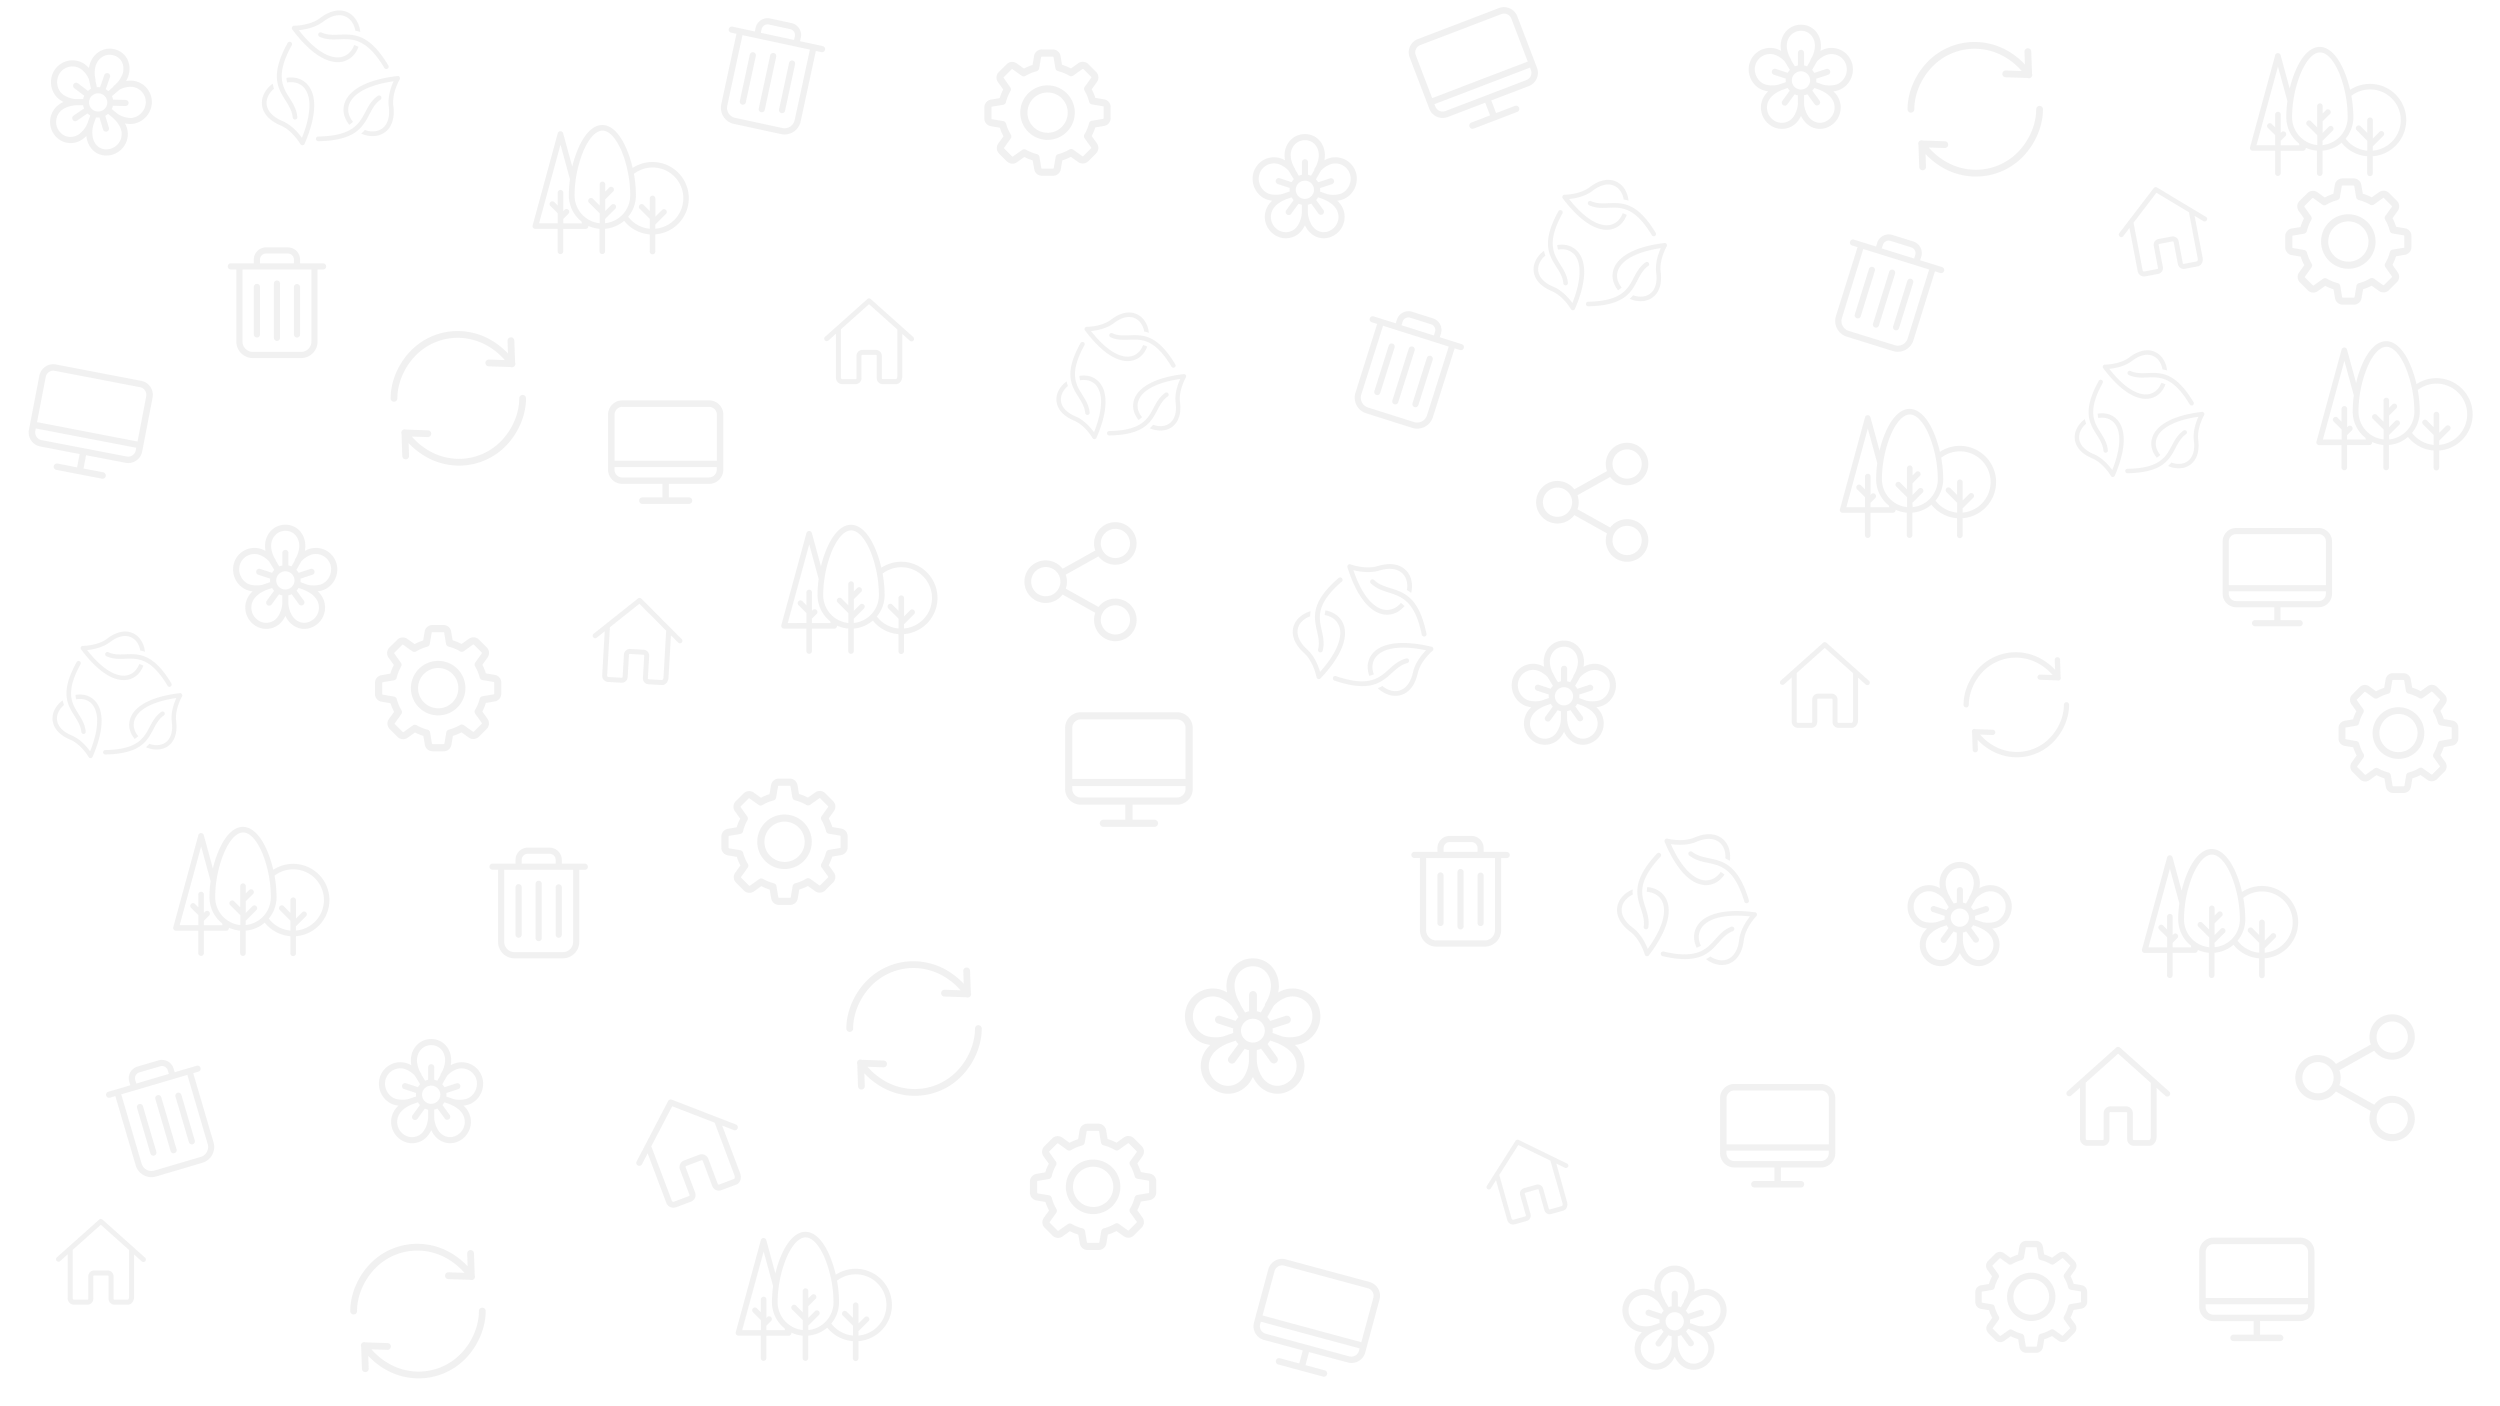 <svg id="Camada_1" data-name="Camada 1" xmlns="http://www.w3.org/2000/svg" viewBox="0 0 1920 1080"><defs><style>.cls-1,.cls-3{opacity:0.32;}.cls-2,.cls-3{fill:#d3d3d3;}</style></defs><title>fundo-icones</title><g class="cls-1"><path class="cls-2" d="M116.62,78.66A16.43,16.43,0,0,0,100.57,61.9a18.6,18.6,0,0,0-3.74.3,19.24,19.24,0,0,0,1.59-3.4c3-8.62-.55-17.57-9-20.54S72.19,40,69.18,48.6a19.37,19.37,0,0,0-.86,3.64,20.41,20.41,0,0,0-2.74-2.56,16.44,16.44,0,0,0-23,3.14c-5.55,7.3-4.2,18.07,3,23.51a19.07,19.07,0,0,0,3.2,2,20.13,20.13,0,0,0-3.28,1.81,16.45,16.45,0,0,0-4.13,22.85,15.52,15.52,0,0,0,22.12,3.87,18.84,18.84,0,0,0,2.85-2.44,19,19,0,0,0,.71,3.68c2.62,8.71,10.77,13.23,19.41,10.62a16.42,16.42,0,0,0,11-20.44A19.48,19.48,0,0,0,96,94.77a19.59,19.59,0,0,0,3.71.46C108.66,95.43,116.42,87.84,116.62,78.66Zm-28.8-36c5.82,2,8.41,8.15,6.17,14.57a20.51,20.51,0,0,1-6.34,8.46,2.41,2.41,0,0,0-.75,1.08L83.2,70a11.75,11.75,0,0,0-2-1.45l3.17-9.08A2.33,2.33,0,1,0,80,57.93L76.85,67a11.28,11.28,0,0,0-2.46-.06l-1.1-5.12a2.4,2.4,0,0,0,0-1.1,20.43,20.43,0,0,1,.3-10.58C75.81,43.83,81.92,40.63,87.82,42.69ZM48.37,72.6c-5-3.84-6-11.75-2.06-16.95a11.74,11.74,0,0,1,16.43-2.23,19.5,19.5,0,0,1,5.5,7.26l1.63,7.55a11.38,11.38,0,0,0-2.31,1.58L59.9,64a2.34,2.34,0,1,0-2.84,3.73l7.65,5.82a11,11,0,0,0-.87,2.53H57.63A20.12,20.12,0,0,1,48.37,72.6ZM67.2,94.65A20.46,20.46,0,0,1,60.77,103c-5.33,3.7-11.92,2.6-15.59-2.7a11.73,11.73,0,0,1,3-16.31c4.34-3,10.07-3.07,10.54-3.19h5.09a11.66,11.66,0,0,0,.75,2.48L56.6,88.73a2.35,2.35,0,1,0,2.68,3.85l7.9-5.48a11.88,11.88,0,0,0,2.1,1.6l-2.08,6ZM73,85.26a7,7,0,1,1,9-4.32A7,7,0,0,1,73,85.26Zm12.1,28.92c-6.38,1.92-11.76-1.47-13.57-7.48a20.42,20.42,0,0,1,.11-10.52l2.07-6a12,12,0,0,0,2.67.06l2.77,9.21a2.34,2.34,0,1,0,4.49-1.35l-2.77-9.21a11.68,11.68,0,0,0,2.11-1.46l3.61,2.93c.38.55,4.81,4,6.35,9.17A11.72,11.72,0,0,1,85.06,114.18Zm5.46-26.59-4.71-3.82a11.54,11.54,0,0,0,.9-2.55l9.61.2a2.34,2.34,0,1,0,.1-4.68l-9.61-.21A12.11,12.11,0,0,0,86,73.81l5.86-5a19.67,19.67,0,0,1,8.64-2.18,11.74,11.74,0,0,1,11.47,12c-.14,6.52-5.82,12.12-12.16,12h0A20,20,0,0,1,90.52,87.59Z"/></g><g class="cls-1"><path class="cls-2" d="M1325.23,1001.13a16.43,16.43,0,0,0-20.68-10.54,18.66,18.66,0,0,0-3.42,1.52,19.51,19.51,0,0,0,.38-3.73c0-9.14-6.32-16.41-15.32-16.41s-15.65,7.29-15.65,16.41a19.51,19.51,0,0,0,.38,3.73,19.27,19.27,0,0,0-3.42-1.52,16.45,16.45,0,0,0-20.69,10.54c-2.83,8.73,2,18.45,10.54,21.23a19.76,19.76,0,0,0,3.66.79,20.19,20.19,0,0,0-2.5,2.79,16.44,16.44,0,0,0,3.64,22.93,15.52,15.52,0,0,0,22.16-3.64,19.41,19.41,0,0,0,1.88-3.23,19.41,19.41,0,0,0,1.88,3.23c5.34,7.36,14.53,8.94,21.83,3.64a16.44,16.44,0,0,0,3.63-22.93,19,19,0,0,0-2.5-2.79,19.41,19.41,0,0,0,3.66-.79C1323.24,1019.58,1328.07,1009.86,1325.23,1001.13Zm-39-24.47c6.16,0,10.63,4.93,10.63,11.72a20.52,20.52,0,0,1-3.2,10.09,2.23,2.23,0,0,0-.35,1.26l-2.44,4.23a12.14,12.14,0,0,0-2.33-.73v-9.61a2.32,2.32,0,0,0-2.31-2.35,2.35,2.35,0,0,0-2.35,2.35v9.61a11.62,11.62,0,0,0-2.34.75l-2.73-4.46a2.33,2.33,0,0,0-.34-1,20.52,20.52,0,0,1-3.2-10.09C1275.23,981.7,1279.94,976.66,1286.19,976.66Zm-27.39,41.24c-6-2-9.54-9.12-7.53-15.32a11.75,11.75,0,0,1,14.78-7.53,19.68,19.68,0,0,1,7.58,5.05l4,6.59a12.27,12.27,0,0,0-1.67,2.25l-9.15-3a2.34,2.34,0,0,0-1.45,4.46l9.15,3a11,11,0,0,0,0,2.69l-5.86,2A20,20,0,0,1,1258.8,1017.9Zm25,14.61a20.36,20.36,0,0,1-3.33,10,10.84,10.84,0,0,1-15.61,2.59,11.73,11.73,0,0,1-2.59-16.37c3.1-4.28,8.5-6.22,8.9-6.49l4.81-1.67a12,12,0,0,0,1.52,2.09l-5.65,7.79a2.34,2.34,0,1,0,3.79,2.75l5.65-7.78a12.09,12.09,0,0,0,2.51.82v6.3Zm2.35-10.75a7,7,0,1,1,7-7A7.05,7.05,0,0,1,1286.19,1021.76Zm21,23.31c-5.38,3.92-11.59,2.49-15.28-2.59a20.47,20.47,0,0,1-3.36-10v-6.3a12,12,0,0,0,2.54-.82l5.65,7.78a2.35,2.35,0,0,0,3.8-2.75l-5.66-7.79a11.85,11.85,0,0,0,1.52-2.07l4.37,1.57c.54.4,5.87,2.23,9,6.57A11.73,11.73,0,0,1,1307.14,1045.07Zm-3.61-26.91-5.7-2a11.17,11.17,0,0,0,0-2.71l9.15-3a2.34,2.34,0,1,0-1.45-4.46l-9.15,3a11.47,11.47,0,0,0-1.7-2.28l3.88-6.71a19.73,19.73,0,0,1,7.44-4.9,11.74,11.74,0,0,1,14.77,7.53c2,6.2-1.5,13.36-7.53,15.32h0A20,20,0,0,1,1303.53,1018.16Z"/></g><g class="cls-1"><path class="cls-2" d="M1013,773.9a21.35,21.35,0,0,0-26.87-13.7,25.12,25.12,0,0,0-4.45,2,25.72,25.72,0,0,0,.49-4.84c0-11.88-8.2-21.33-19.91-21.33s-20.33,9.47-20.33,21.33a25.72,25.72,0,0,0,.49,4.84,25.12,25.12,0,0,0-4.45-2,21.35,21.35,0,0,0-26.87,13.7c-3.69,11.34,2.58,24,13.69,27.58a25.07,25.07,0,0,0,4.76,1,25.43,25.43,0,0,0-3.25,3.63A21.36,21.36,0,0,0,931,835.93c9.51,6.91,21.86,4.82,28.8-4.72a25.64,25.64,0,0,0,2.44-4.21,26,26,0,0,0,2.45,4.21c6.94,9.56,18.88,11.61,28.37,4.72a21.36,21.36,0,0,0,4.72-29.79,25.43,25.43,0,0,0-3.25-3.63,25.07,25.07,0,0,0,4.76-1C1010.38,797.87,1016.65,785.24,1013,773.9Zm-50.74-31.81c8,0,13.82,6.41,13.82,15.24a26.61,26.61,0,0,1-4.16,13.1,3,3,0,0,0-.45,1.65l-3.18,5.49a15.36,15.36,0,0,0-3-.94v-12.5a3,3,0,0,0-3-3,3,3,0,0,0-3,3v12.5a14.46,14.46,0,0,0-3,1l-3.54-5.8a3,3,0,0,0-.45-1.37,26.61,26.61,0,0,1-4.16-13.1C948,748.64,954.11,742.09,962.22,742.09Zm-35.58,53.6c-7.83-2.55-12.41-11.85-9.79-19.91a15.25,15.25,0,0,1,19.2-9.78,25.57,25.57,0,0,1,9.86,6.55l5.23,8.57a15.18,15.18,0,0,0-2.16,2.93l-11.89-3.87a3.05,3.05,0,0,0-1.89,5.8l11.89,3.86a14.54,14.54,0,0,0,0,3.49L939.48,796A26.1,26.1,0,0,1,926.64,795.69Zm32.54,19a26.63,26.63,0,0,1-4.33,13c-5,6.82-13.51,8.29-20.29,3.37a15.27,15.27,0,0,1-3.37-21.28c4-5.56,11-8.08,11.58-8.43l6.24-2.17a14.72,14.72,0,0,0,2,2.71L943.64,812a3,3,0,1,0,4.93,3.58l7.35-10.11a15,15,0,0,0,3.26,1.06v8.19Zm3-14a9.14,9.14,0,1,1,9.14-9.14A9.15,9.15,0,0,1,962.22,800.7ZM989.46,831c-7,5.08-15.06,3.23-19.86-3.37a26.55,26.55,0,0,1-4.37-13v-8.2a15.32,15.32,0,0,0,3.3-1.06l7.35,10.11a3,3,0,1,0,4.93-3.58l-7.35-10.11a15.44,15.44,0,0,0,2-2.7l5.68,2.05c.7.52,7.62,2.89,11.72,8.53A15.27,15.27,0,0,1,989.46,831Zm-4.69-35-7.42-2.67a14.8,14.8,0,0,0,0-3.52L989.25,786a3.05,3.05,0,0,0-1.89-5.8l-11.89,3.87a15,15,0,0,0-2.21-3l5-8.71A25.37,25.37,0,0,1,988,766a15.25,15.25,0,0,1,19.2,9.78c2.62,8.06-2,17.36-9.79,19.91h0A26,26,0,0,1,984.77,796Z"/></g><g class="cls-1"><path class="cls-2" d="M1041.23,132.13a16.43,16.43,0,0,0-20.68-10.54,18.66,18.66,0,0,0-3.42,1.52,19.51,19.51,0,0,0,.38-3.73c0-9.14-6.32-16.41-15.32-16.41s-15.65,7.29-15.65,16.41a19.51,19.51,0,0,0,.38,3.73,19.27,19.27,0,0,0-3.42-1.52,16.45,16.45,0,0,0-20.69,10.54c-2.83,8.73,2,18.45,10.54,21.23a19.76,19.76,0,0,0,3.66.79,20.19,20.19,0,0,0-2.5,2.79,16.44,16.44,0,0,0,3.64,22.93,15.52,15.52,0,0,0,22.16-3.64,19.41,19.41,0,0,0,1.88-3.23,19.41,19.41,0,0,0,1.88,3.23c5.34,7.36,14.53,8.94,21.83,3.64a16.44,16.44,0,0,0,3.63-22.93,19,19,0,0,0-2.5-2.79,19.41,19.41,0,0,0,3.66-.79C1039.24,150.58,1044.07,140.86,1041.23,132.13Zm-39-24.47c6.16,0,10.63,4.93,10.63,11.72a20.52,20.52,0,0,1-3.2,10.09,2.23,2.23,0,0,0-.35,1.26l-2.44,4.23a12.14,12.14,0,0,0-2.33-.73v-9.61a2.32,2.32,0,0,0-2.31-2.35,2.35,2.35,0,0,0-2.35,2.35v9.61a11.62,11.62,0,0,0-2.34.75l-2.73-4.46a2.33,2.33,0,0,0-.34-1.05,20.52,20.52,0,0,1-3.2-10.09C991.23,112.7,995.94,107.66,1002.19,107.66ZM974.8,148.9c-6-2-9.54-9.12-7.53-15.32a11.75,11.75,0,0,1,14.78-7.53,19.68,19.68,0,0,1,7.58,5l4,6.59a12.27,12.27,0,0,0-1.67,2.25l-9.15-3a2.34,2.34,0,0,0-1.45,4.46l9.15,3a11,11,0,0,0,0,2.69l-5.86,2A20,20,0,0,1,974.8,148.9Zm25,14.61a20.36,20.36,0,0,1-3.33,10,10.84,10.84,0,0,1-15.61,2.59,11.73,11.73,0,0,1-2.59-16.37c3.1-4.28,8.5-6.22,8.9-6.49l4.81-1.67a12,12,0,0,0,1.52,2.09l-5.65,7.79a2.34,2.34,0,0,0,3.79,2.75l5.65-7.78a12.09,12.09,0,0,0,2.51.82v6.3Zm2.35-10.75a7,7,0,1,1,7-7A7.05,7.05,0,0,1,1002.19,152.76Zm20.95,23.31c-5.38,3.92-11.59,2.49-15.28-2.59a20.47,20.47,0,0,1-3.36-10v-6.3a12,12,0,0,0,2.54-.82l5.65,7.78a2.35,2.35,0,0,0,3.8-2.75l-5.66-7.79a11.85,11.85,0,0,0,1.52-2.07l4.37,1.57c.54.4,5.87,2.23,9,6.57A11.73,11.73,0,0,1,1023.14,176.07Zm-3.61-26.91-5.7-2a11.17,11.17,0,0,0,0-2.71l9.15-3a2.34,2.34,0,1,0-1.45-4.46l-9.15,3a11.47,11.47,0,0,0-1.7-2.28l3.88-6.71a19.73,19.73,0,0,1,7.44-4.9,11.74,11.74,0,0,1,14.77,7.53c2,6.2-1.5,13.36-7.53,15.32h0A20,20,0,0,1,1019.53,149.16Z"/></g><g class="cls-1"><path class="cls-2" d="M1422.23,48.13a16.43,16.43,0,0,0-20.68-10.54,18.66,18.66,0,0,0-3.42,1.52,19.51,19.51,0,0,0,.38-3.73c0-9.14-6.32-16.41-15.32-16.41s-15.65,7.29-15.65,16.41a19.51,19.51,0,0,0,.38,3.73,19.27,19.27,0,0,0-3.42-1.52,16.45,16.45,0,0,0-20.69,10.54c-2.83,8.73,2,18.45,10.54,21.23a19.76,19.76,0,0,0,3.66.79,20.19,20.19,0,0,0-2.5,2.79,16.44,16.44,0,0,0,3.64,22.93,15.52,15.52,0,0,0,22.16-3.64,19.41,19.41,0,0,0,1.88-3.23,19.41,19.41,0,0,0,1.88,3.23c5.34,7.36,14.53,8.94,21.83,3.64a16.44,16.44,0,0,0,3.63-22.93,19,19,0,0,0-2.5-2.79,19.41,19.41,0,0,0,3.66-.79C1420.24,66.58,1425.07,56.86,1422.23,48.13Zm-39-24.47c6.16,0,10.63,4.93,10.63,11.72a20.52,20.52,0,0,1-3.2,10.09,2.23,2.23,0,0,0-.35,1.26L1387.83,51a12.14,12.14,0,0,0-2.33-.73V40.62a2.32,2.32,0,0,0-2.31-2.35,2.35,2.35,0,0,0-2.35,2.35v9.61a11.62,11.62,0,0,0-2.34.75l-2.73-4.46a2.33,2.33,0,0,0-.34-1.05,20.52,20.52,0,0,1-3.2-10.09C1372.23,28.7,1376.94,23.66,1383.19,23.66ZM1355.8,64.9c-6-2-9.54-9.12-7.53-15.32a11.75,11.75,0,0,1,14.78-7.53,19.68,19.68,0,0,1,7.58,5.05l4,6.59a12.27,12.27,0,0,0-1.67,2.25l-9.15-3a2.34,2.34,0,0,0-1.45,4.46l9.15,3a11,11,0,0,0,0,2.69l-5.86,2A20,20,0,0,1,1355.8,64.9Zm25,14.61a20.36,20.36,0,0,1-3.33,10,10.84,10.84,0,0,1-15.61,2.59,11.73,11.73,0,0,1-2.59-16.37c3.1-4.28,8.5-6.22,8.9-6.49l4.81-1.67a12,12,0,0,0,1.52,2.09l-5.65,7.79a2.34,2.34,0,0,0,3.79,2.75l5.65-7.78a12.09,12.09,0,0,0,2.51.82v6.3Zm2.35-10.75a7,7,0,1,1,7-7A7.05,7.05,0,0,1,1383.19,68.76Zm21,23.31c-5.38,3.92-11.59,2.49-15.28-2.59a20.47,20.47,0,0,1-3.36-10v-6.3a12,12,0,0,0,2.54-.82l5.65,7.78a2.35,2.35,0,0,0,3.8-2.75l-5.66-7.79a11.85,11.85,0,0,0,1.52-2.07l4.37,1.57c.54.4,5.87,2.23,9,6.57A11.73,11.73,0,0,1,1404.14,92.07Zm-3.61-26.91-5.7-2a11.17,11.17,0,0,0,0-2.71l9.15-3a2.34,2.34,0,1,0-1.45-4.46l-9.15,3a11.47,11.47,0,0,0-1.7-2.28l3.88-6.71a19.73,19.73,0,0,1,7.44-4.9,11.74,11.74,0,0,1,14.77,7.53c2,6.2-1.5,13.36-7.53,15.32h0A20,20,0,0,1,1400.53,65.16Z"/></g><g class="cls-1"><path class="cls-2" d="M1544.23,691.13a16.43,16.43,0,0,0-20.68-10.54,18.66,18.66,0,0,0-3.42,1.52,19.51,19.51,0,0,0,.38-3.73c0-9.14-6.32-16.41-15.32-16.41s-15.65,7.29-15.65,16.41a19.51,19.51,0,0,0,.38,3.73,19.27,19.27,0,0,0-3.42-1.52,16.45,16.45,0,0,0-20.69,10.54c-2.83,8.73,2,18.45,10.54,21.23a19.76,19.76,0,0,0,3.66.79,20.19,20.19,0,0,0-2.5,2.79,16.44,16.44,0,0,0,3.64,22.93,15.52,15.52,0,0,0,22.16-3.64,19.41,19.41,0,0,0,1.88-3.23,19.41,19.41,0,0,0,1.88,3.23c5.34,7.36,14.53,8.94,21.83,3.64a16.44,16.44,0,0,0,3.63-22.93,19,19,0,0,0-2.5-2.79,19.41,19.41,0,0,0,3.66-.79C1542.24,709.58,1547.07,699.86,1544.23,691.13Zm-39-24.47c6.16,0,10.63,4.93,10.63,11.72a20.52,20.52,0,0,1-3.2,10.09,2.23,2.23,0,0,0-.35,1.26l-2.44,4.23a12.14,12.14,0,0,0-2.33-.73v-9.61a2.32,2.32,0,0,0-2.31-2.35,2.35,2.35,0,0,0-2.35,2.35v9.61a11.62,11.62,0,0,0-2.34.75l-2.73-4.46a2.33,2.33,0,0,0-.34-1,20.52,20.52,0,0,1-3.2-10.09C1494.23,671.7,1498.94,666.66,1505.19,666.66ZM1477.8,707.9c-6-2-9.54-9.12-7.53-15.32a11.75,11.75,0,0,1,14.78-7.53,19.68,19.68,0,0,1,7.58,5.05l4,6.59a12.27,12.27,0,0,0-1.67,2.25l-9.15-3a2.34,2.34,0,0,0-1.45,4.46l9.15,3a11,11,0,0,0,0,2.69l-5.86,2A20,20,0,0,1,1477.8,707.9Zm25,14.61a20.36,20.36,0,0,1-3.33,10,10.84,10.84,0,0,1-15.61,2.59,11.73,11.73,0,0,1-2.59-16.37c3.1-4.28,8.5-6.22,8.9-6.49l4.81-1.67a12,12,0,0,0,1.52,2.09l-5.65,7.79a2.34,2.34,0,1,0,3.79,2.75l5.65-7.78a12.09,12.09,0,0,0,2.51.82v6.3Zm2.35-10.75a7,7,0,1,1,7-7A7.05,7.05,0,0,1,1505.19,711.76Zm21,23.31c-5.38,3.92-11.59,2.49-15.28-2.59a20.47,20.47,0,0,1-3.36-10v-6.3a12,12,0,0,0,2.54-.82l5.65,7.78a2.35,2.35,0,0,0,3.8-2.75l-5.66-7.79a11.85,11.85,0,0,0,1.52-2.07l4.37,1.57c.54.4,5.87,2.23,9,6.57A11.73,11.73,0,0,1,1526.14,735.07Zm-3.61-26.91-5.7-2a11.17,11.17,0,0,0,0-2.71l9.15-3a2.34,2.34,0,1,0-1.45-4.46l-9.15,3a11.47,11.47,0,0,0-1.7-2.28l3.88-6.71a19.73,19.73,0,0,1,7.44-4.9,11.74,11.74,0,0,1,14.77,7.53c2,6.2-1.5,13.36-7.53,15.32h0A20,20,0,0,1,1522.53,708.16Z"/></g><g class="cls-1"><path class="cls-2" d="M258.23,432.13a16.43,16.43,0,0,0-20.68-10.54,18.66,18.66,0,0,0-3.42,1.52,19.51,19.51,0,0,0,.38-3.73c0-9.14-6.32-16.41-15.32-16.41s-15.65,7.29-15.65,16.41a19.51,19.51,0,0,0,.38,3.73,19.27,19.27,0,0,0-3.42-1.52,16.45,16.45,0,0,0-20.69,10.54c-2.83,8.73,2,18.45,10.54,21.23a19.76,19.76,0,0,0,3.66.79,20.19,20.19,0,0,0-2.5,2.79,16.44,16.44,0,0,0,3.64,22.93,15.52,15.52,0,0,0,22.16-3.64,19.41,19.41,0,0,0,1.88-3.23,19.41,19.41,0,0,0,1.88,3.23c5.34,7.36,14.53,8.94,21.83,3.64a16.44,16.44,0,0,0,3.63-22.93,19,19,0,0,0-2.5-2.79,19.41,19.41,0,0,0,3.66-.79C256.24,450.58,261.07,440.86,258.23,432.13Zm-39-24.47c6.16,0,10.63,4.93,10.63,11.72a20.52,20.52,0,0,1-3.2,10.09,2.23,2.23,0,0,0-.35,1.26L223.83,435a12.14,12.14,0,0,0-2.33-.73v-9.61a2.32,2.32,0,0,0-2.31-2.35,2.35,2.35,0,0,0-2.35,2.35v9.61a11.62,11.62,0,0,0-2.34.75l-2.73-4.46a2.33,2.33,0,0,0-.34-1,20.52,20.52,0,0,1-3.2-10.09C208.23,412.7,212.94,407.66,219.19,407.66ZM191.8,448.9c-6-2-9.54-9.12-7.53-15.32a11.75,11.75,0,0,1,14.78-7.53,19.68,19.68,0,0,1,7.58,5.05l4,6.59a12.27,12.27,0,0,0-1.67,2.25l-9.15-3a2.34,2.34,0,0,0-1.45,4.46l9.15,3a11,11,0,0,0,0,2.69l-5.86,2A20,20,0,0,1,191.8,448.9Zm25,14.61a20.36,20.36,0,0,1-3.33,10,10.84,10.84,0,0,1-15.61,2.59,11.73,11.73,0,0,1-2.59-16.37c3.1-4.28,8.5-6.22,8.9-6.49l4.81-1.67a12,12,0,0,0,1.52,2.09l-5.65,7.79a2.34,2.34,0,0,0,3.79,2.75l5.65-7.78a12.09,12.09,0,0,0,2.51.82v6.3Zm2.35-10.75a7,7,0,1,1,7-7A7.05,7.05,0,0,1,219.19,452.76Zm20.95,23.31c-5.38,3.92-11.59,2.49-15.28-2.59a20.47,20.47,0,0,1-3.36-10v-6.3a12,12,0,0,0,2.54-.82l5.65,7.78a2.35,2.35,0,0,0,3.8-2.75l-5.66-7.79a11.85,11.85,0,0,0,1.52-2.07l4.37,1.57c.54.4,5.87,2.23,9,6.57A11.73,11.73,0,0,1,240.14,476.07Zm-3.61-26.91-5.7-2.05a11.17,11.17,0,0,0,0-2.71l9.15-3a2.34,2.34,0,1,0-1.45-4.46l-9.15,3a11.47,11.47,0,0,0-1.7-2.28l3.88-6.71a19.73,19.73,0,0,1,7.44-4.9,11.74,11.74,0,0,1,14.77,7.53c2,6.2-1.5,13.36-7.53,15.32h0A20,20,0,0,1,236.53,449.16Z"/></g><g class="cls-1"><path class="cls-2" d="M370.23,827.13a16.43,16.43,0,0,0-20.68-10.54,18.66,18.66,0,0,0-3.42,1.52,19.51,19.51,0,0,0,.38-3.73c0-9.14-6.32-16.41-15.32-16.41s-15.65,7.29-15.65,16.41a19.51,19.51,0,0,0,.38,3.73,19.27,19.27,0,0,0-3.42-1.52,16.45,16.45,0,0,0-20.69,10.54c-2.83,8.73,2,18.45,10.54,21.23a19.76,19.76,0,0,0,3.66.79,20.19,20.19,0,0,0-2.5,2.79,16.44,16.44,0,0,0,3.64,22.93,15.52,15.52,0,0,0,22.16-3.64,19.41,19.41,0,0,0,1.88-3.23,19.41,19.41,0,0,0,1.88,3.23c5.34,7.36,14.53,8.94,21.83,3.64a16.44,16.44,0,0,0,3.63-22.93,19,19,0,0,0-2.5-2.79,19.41,19.41,0,0,0,3.66-.79C368.24,845.58,373.07,835.86,370.23,827.13Zm-39-24.47c6.16,0,10.63,4.93,10.63,11.72a20.52,20.52,0,0,1-3.2,10.09,2.23,2.23,0,0,0-.35,1.26L335.83,830a12.14,12.14,0,0,0-2.33-.73v-9.61a2.32,2.32,0,0,0-2.31-2.35,2.35,2.35,0,0,0-2.35,2.35v9.61a11.62,11.62,0,0,0-2.34.75l-2.73-4.46a2.33,2.33,0,0,0-.34-1,20.52,20.52,0,0,1-3.2-10.09C320.23,807.7,324.94,802.66,331.19,802.66ZM303.8,843.9c-6-2-9.54-9.12-7.53-15.32a11.75,11.75,0,0,1,14.78-7.53,19.68,19.68,0,0,1,7.58,5.05l4,6.59a12.27,12.27,0,0,0-1.67,2.25l-9.15-3a2.34,2.34,0,0,0-1.45,4.46l9.15,3a11,11,0,0,0,0,2.69l-5.86,2A20,20,0,0,1,303.8,843.9Zm25,14.61a20.36,20.36,0,0,1-3.33,10,10.84,10.84,0,0,1-15.61,2.59,11.73,11.73,0,0,1-2.59-16.37c3.1-4.28,8.5-6.22,8.9-6.49l4.81-1.67a12,12,0,0,0,1.52,2.09l-5.65,7.79a2.34,2.34,0,1,0,3.79,2.75l5.65-7.78a12.09,12.09,0,0,0,2.51.82v6.3Zm2.35-10.75a7,7,0,1,1,7-7A7.05,7.05,0,0,1,331.19,847.76Zm20.95,23.31c-5.38,3.92-11.59,2.49-15.28-2.59a20.47,20.47,0,0,1-3.36-10v-6.3a12,12,0,0,0,2.54-.82l5.65,7.78a2.35,2.35,0,0,0,3.8-2.75l-5.66-7.79a11.85,11.85,0,0,0,1.52-2.07l4.37,1.57c.54.4,5.87,2.23,9,6.57A11.73,11.73,0,0,1,352.14,871.07Zm-3.61-26.91-5.7-2a11.17,11.17,0,0,0,0-2.71l9.15-3a2.34,2.34,0,1,0-1.45-4.46l-9.15,3a11.47,11.47,0,0,0-1.7-2.28l3.88-6.71a19.73,19.73,0,0,1,7.44-4.9,11.74,11.74,0,0,1,14.77,7.53c2,6.2-1.5,13.36-7.53,15.32h0A20,20,0,0,1,348.53,844.16Z"/></g><path class="cls-3" d="M685,1002.25A27.85,27.85,0,0,0,641.85,979a86,86,0,0,0-4.62-14.52c-5.06-11.9-11.68-18.45-18.66-18.45s-13.61,6.53-18.66,18.38A85.39,85.39,0,0,0,595.49,978l-7-25.64a2.15,2.15,0,0,0-4.14,0l-19.28,70.71a2.12,2.12,0,0,0,.36,1.87,2.16,2.16,0,0,0,1.7.84h17.15V1043a2.14,2.14,0,1,0,4.28,0v-17.14h17.14a2.16,2.16,0,0,0,1.71-.84,2.13,2.13,0,0,0,.42-1.5,25.6,25.6,0,0,0,8.59,2.25V1043a2.14,2.14,0,1,0,4.28,0v-17.23a25.57,25.57,0,0,0,14.63-6.14A27.87,27.87,0,0,0,655,1030V1043a2.15,2.15,0,1,0,4.29,0V1030A27.9,27.9,0,0,0,685,1002.25Zm-82.09,19.29H588.57v-3.4l3.79-3.79a2.14,2.14,0,0,0-3-3l-.76.76V998a2.14,2.14,0,0,0-4.28,0v9.83l-2.77-2.77a2.15,2.15,0,1,0-3,3l5.81,5.8v3.4h0v4.29H570l16.48-60.43,7.26,26.62a91.5,91.5,0,0,0-.87,12.34,25.72,25.72,0,0,0,9.73,20.14Zm17.8-3.4,7.95-7.95a2.14,2.14,0,1,0-3-3l-4.92,4.92v-8.94l5.81-5.8a2.15,2.15,0,0,0-3-3l-2.77,2.77v-5.54a2.14,2.14,0,1,0-4.28,0v10.71h0v5.54l-4.91-4.91a2.15,2.15,0,1,0-3,3l7.95,7.94v3.4h0v4.18a21.5,21.5,0,0,1-19.32-21.36,91.28,91.28,0,0,1,6.74-34c4.28-10,9.64-15.77,14.72-15.77s10.44,5.77,14.72,15.84a91.32,91.32,0,0,1,6.74,33.94,21.49,21.49,0,0,1-19.32,21.36Zm38.58,7.58v-3.3l7.94-7.94a2.14,2.14,0,0,0-3-3l-4.91,4.91v-14.11a2.15,2.15,0,0,0-4.29,0v9.83l-4.91-4.92a2.14,2.14,0,0,0-3,3l7.94,7.95v3.39h0v4.18a23.56,23.56,0,0,1-16.62-9.21,25.62,25.62,0,0,0,5.94-16.44,94.81,94.81,0,0,0-1.53-16.51,23.57,23.57,0,1,1,16.5,42.16Z"/><path class="cls-3" d="M253,691.25A27.85,27.85,0,0,0,209.85,668a86,86,0,0,0-4.62-14.52c-5.06-11.9-11.68-18.45-18.66-18.45s-13.61,6.53-18.66,18.38A85.39,85.39,0,0,0,163.49,667l-7-25.64a2.15,2.15,0,0,0-4.14,0l-19.28,70.71a2.12,2.12,0,0,0,.36,1.87,2.16,2.16,0,0,0,1.7.84h17.15V732a2.14,2.14,0,1,0,4.28,0V714.82h17.14a2.16,2.16,0,0,0,1.71-.84,2.13,2.13,0,0,0,.42-1.5,25.6,25.6,0,0,0,8.59,2.25V732a2.14,2.14,0,1,0,4.28,0V714.73a25.57,25.57,0,0,0,14.63-6.14A27.87,27.87,0,0,0,223,719V732a2.15,2.15,0,1,0,4.29,0V719A27.9,27.9,0,0,0,253,691.25Zm-82.09,19.29H156.57v-3.4l3.79-3.79a2.14,2.14,0,1,0-3-3l-.76.76V687a2.14,2.14,0,1,0-4.28,0v9.83L149.52,694a2.15,2.15,0,0,0-3,3l5.81,5.8v3.4h0v4.29H138l16.48-60.43,7.26,26.62a91.5,91.5,0,0,0-.87,12.34,25.72,25.72,0,0,0,9.73,20.14Zm17.8-3.4,7.95-7.95a2.14,2.14,0,1,0-3-3l-4.92,4.92v-8.94l5.81-5.8a2.15,2.15,0,0,0-3-3l-2.77,2.77v-5.54a2.14,2.14,0,1,0-4.28,0v10.71h0v5.54l-4.91-4.91a2.15,2.15,0,0,0-3,3l8,7.94v3.4h0v4.18a21.5,21.5,0,0,1-19.32-21.36,91.28,91.28,0,0,1,6.74-34c4.28-10,9.64-15.77,14.72-15.77s10.44,5.77,14.72,15.84A91.32,91.32,0,0,1,208,689.07a21.49,21.49,0,0,1-19.32,21.36Zm38.58,7.58v-3.3l7.94-7.94a2.14,2.14,0,0,0-3-3l-4.91,4.91V691.25a2.15,2.15,0,0,0-4.29,0v9.83l-4.91-4.92a2.14,2.14,0,1,0-3,3l7.94,7.95v3.39h0v4.18a23.56,23.56,0,0,1-16.62-9.21,25.62,25.62,0,0,0,5.94-16.44,94.81,94.81,0,0,0-1.53-16.51,23.57,23.57,0,1,1,16.5,42.16Z"/><path class="cls-3" d="M529,152.25A27.85,27.85,0,0,0,485.85,129a86,86,0,0,0-4.62-14.52C476.17,102.55,469.55,96,462.57,96s-13.61,6.53-18.66,18.38A85.39,85.39,0,0,0,439.49,128l-7-25.64a2.15,2.15,0,0,0-4.14,0l-19.28,70.71a2.12,2.12,0,0,0,.36,1.87,2.16,2.16,0,0,0,1.7.84h17.15V193a2.14,2.14,0,1,0,4.28,0V175.82h17.14a2.16,2.16,0,0,0,1.71-.84,2.13,2.13,0,0,0,.42-1.5,25.6,25.6,0,0,0,8.59,2.25V193a2.14,2.14,0,1,0,4.28,0V175.73a25.57,25.57,0,0,0,14.63-6.14A27.87,27.87,0,0,0,499,180V193a2.15,2.15,0,1,0,4.29,0V180A27.9,27.9,0,0,0,529,152.25Zm-82.09,19.29H432.57v-3.4l3.79-3.79a2.14,2.14,0,1,0-3-3l-.76.76V148a2.14,2.14,0,1,0-4.28,0v9.83L425.52,155a2.15,2.15,0,0,0-3,3l5.81,5.8v3.4h0v4.29H414l16.48-60.43,7.26,26.62a91.5,91.5,0,0,0-.87,12.34,25.72,25.72,0,0,0,9.73,20.14Zm17.8-3.4,8-7.95a2.14,2.14,0,0,0-3-3l-4.92,4.92v-8.94l5.81-5.8a2.15,2.15,0,1,0-3-3l-2.77,2.77v-5.54a2.14,2.14,0,1,0-4.28,0v10.71h0v5.54l-4.91-4.91a2.15,2.15,0,1,0-3,3l7.95,7.94v3.4h0v4.18a21.5,21.5,0,0,1-19.32-21.36,91.28,91.28,0,0,1,6.74-34c4.28-10,9.64-15.77,14.72-15.77s10.44,5.77,14.72,15.84A91.32,91.32,0,0,1,484,150.07a21.49,21.49,0,0,1-19.32,21.36Zm38.58,7.58v-3.3l7.94-7.94a2.14,2.14,0,1,0-3-3l-4.91,4.91V152.25a2.15,2.15,0,0,0-4.29,0v9.83l-4.91-4.92a2.14,2.14,0,0,0-3,3l7.94,7.95v3.39h0v4.18a23.56,23.56,0,0,1-16.62-9.21,25.62,25.62,0,0,0,5.94-16.44,94.81,94.81,0,0,0-1.53-16.51,23.57,23.57,0,1,1,16.5,42.16Z"/><path class="cls-3" d="M1899,318.25A27.85,27.85,0,0,0,1855.85,295a86,86,0,0,0-4.62-14.52c-5.06-11.9-11.68-18.45-18.66-18.45s-13.61,6.53-18.66,18.38a85.39,85.39,0,0,0-4.42,13.66l-7-25.64a2.15,2.15,0,0,0-4.14,0l-19.28,70.71a2.12,2.12,0,0,0,.36,1.87,2.16,2.16,0,0,0,1.7.84h17.15V359a2.14,2.14,0,1,0,4.28,0V341.82h17.14a2.16,2.16,0,0,0,1.71-.84,2.13,2.13,0,0,0,.42-1.5,25.6,25.6,0,0,0,8.59,2.25V359a2.14,2.14,0,1,0,4.28,0V341.73a25.57,25.57,0,0,0,14.63-6.14A27.87,27.87,0,0,0,1869,346V359a2.15,2.15,0,1,0,4.29,0V346A27.9,27.9,0,0,0,1899,318.25Zm-82.09,19.29h-14.34v-3.4l3.79-3.79a2.14,2.14,0,0,0-3-3l-.76.76V314a2.14,2.14,0,1,0-4.28,0v9.83l-2.77-2.77a2.15,2.15,0,1,0-3,3l5.81,5.8v3.4h0v4.29H1784l16.48-60.43,7.26,26.62a91.5,91.5,0,0,0-.87,12.34,25.72,25.72,0,0,0,9.73,20.14Zm17.8-3.4,8-7.95a2.14,2.14,0,0,0-3-3l-4.92,4.92v-8.94l5.81-5.8a2.15,2.15,0,0,0-3-3l-2.77,2.77v-5.54a2.14,2.14,0,1,0-4.28,0v10.71h0v5.54l-4.91-4.91a2.15,2.15,0,1,0-3,3l8,7.94v3.4h0v4.18a21.5,21.5,0,0,1-19.32-21.36,91.28,91.28,0,0,1,6.74-34c4.28-10,9.64-15.77,14.72-15.77s10.44,5.77,14.72,15.84a91.32,91.32,0,0,1,6.74,33.94,21.49,21.49,0,0,1-19.32,21.36Zm38.58,7.58v-3.3l7.94-7.94a2.14,2.14,0,1,0-3-3l-4.91,4.91V318.25a2.15,2.15,0,0,0-4.29,0v9.83l-4.91-4.92a2.14,2.14,0,1,0-3,3l7.94,7.95v3.39h0v4.18a23.56,23.56,0,0,1-16.62-9.21,25.62,25.62,0,0,0,5.94-16.44,94.81,94.81,0,0,0-1.53-16.51,23.57,23.57,0,1,1,16.5,42.16Z"/><path class="cls-3" d="M1848,92.25A27.85,27.85,0,0,0,1804.85,69a86,86,0,0,0-4.62-14.52c-5.06-11.9-11.68-18.45-18.66-18.45s-13.61,6.53-18.66,18.38A85.39,85.39,0,0,0,1758.49,68l-7-25.64a2.15,2.15,0,0,0-4.14,0l-19.28,70.71a2.12,2.12,0,0,0,.36,1.87,2.16,2.16,0,0,0,1.7.84h17.15V133a2.14,2.14,0,1,0,4.28,0V115.82h17.14a2.16,2.16,0,0,0,1.71-.84,2.13,2.13,0,0,0,.42-1.5,25.6,25.6,0,0,0,8.59,2.25V133a2.14,2.14,0,1,0,4.28,0V115.73a25.57,25.57,0,0,0,14.63-6.14A27.87,27.87,0,0,0,1818,120V133a2.15,2.15,0,1,0,4.29,0V120A27.9,27.9,0,0,0,1848,92.25Zm-82.09,19.29h-14.34v-3.4l3.79-3.79a2.14,2.14,0,0,0-3-3l-.76.76V88a2.14,2.14,0,1,0-4.28,0v9.83L1744.52,95a2.15,2.15,0,0,0-3,3l5.81,5.8v3.4h0v4.29H1733l16.48-60.43,7.26,26.62a91.5,91.5,0,0,0-.87,12.34,25.72,25.72,0,0,0,9.73,20.14Zm17.8-3.4,8-8a2.14,2.14,0,0,0-3-3l-4.92,4.92V93.14l5.81-5.8a2.15,2.15,0,0,0-3-3l-2.77,2.77V81.54a2.14,2.14,0,1,0-4.28,0V92.25h0v5.54l-4.91-4.91a2.15,2.15,0,0,0-3,3l8,7.94v3.4h0v4.18a21.5,21.5,0,0,1-19.32-21.36,91.28,91.28,0,0,1,6.74-34c4.28-10,9.64-15.77,14.72-15.77s10.44,5.77,14.72,15.84A91.32,91.32,0,0,1,1803,90.07a21.49,21.49,0,0,1-19.32,21.36Zm38.58,7.58v-3.3l7.94-7.94a2.14,2.14,0,1,0-3-3l-4.91,4.91V92.25a2.15,2.15,0,0,0-4.29,0v9.83l-4.91-4.92a2.14,2.14,0,1,0-3,3l7.94,8v3.39h0v4.18a23.56,23.56,0,0,1-16.62-9.21,25.62,25.62,0,0,0,5.94-16.44,94.81,94.81,0,0,0-1.53-16.51,23.57,23.57,0,1,1,16.5,42.16Z"/><path class="cls-3" d="M720,459.25A27.85,27.85,0,0,0,676.85,436a86,86,0,0,0-4.62-14.52c-5.06-11.9-11.68-18.45-18.66-18.45s-13.61,6.53-18.66,18.38A85.39,85.39,0,0,0,630.49,435l-7-25.64a2.15,2.15,0,0,0-4.14,0l-19.28,70.71a2.12,2.12,0,0,0,.36,1.87,2.16,2.16,0,0,0,1.7.84h17.15V500a2.14,2.14,0,1,0,4.28,0V482.82h17.14a2.16,2.16,0,0,0,1.71-.84,2.13,2.13,0,0,0,.42-1.5,25.6,25.6,0,0,0,8.59,2.25V500a2.14,2.14,0,1,0,4.28,0V482.73a25.57,25.57,0,0,0,14.63-6.14A27.87,27.87,0,0,0,690,487V500a2.15,2.15,0,1,0,4.29,0V487A27.9,27.9,0,0,0,720,459.25Zm-82.09,19.29H623.57v-3.4l3.79-3.79a2.14,2.14,0,0,0-3-3l-.76.76V455a2.14,2.14,0,0,0-4.28,0v9.83L616.52,462a2.15,2.15,0,1,0-3,3l5.81,5.8v3.4h0v4.29H605l16.48-60.43,7.26,26.62a91.5,91.5,0,0,0-.87,12.34,25.72,25.72,0,0,0,9.73,20.14Zm17.8-3.4,7.95-7.95a2.14,2.14,0,0,0-3-3l-4.92,4.92v-8.94l5.81-5.8a2.15,2.15,0,0,0-3-3l-2.77,2.77v-5.54a2.14,2.14,0,1,0-4.28,0v10.71h0v5.54l-4.91-4.91a2.15,2.15,0,1,0-3,3l7.95,7.94v3.4h0v4.18a21.5,21.5,0,0,1-19.32-21.36,91.28,91.28,0,0,1,6.74-34c4.28-10,9.64-15.77,14.72-15.77s10.44,5.77,14.72,15.84A91.32,91.32,0,0,1,675,457.07a21.49,21.49,0,0,1-19.32,21.36Zm38.58,7.58v-3.3l7.94-7.94a2.14,2.14,0,0,0-3-3l-4.91,4.91V459.25a2.15,2.15,0,0,0-4.29,0v9.83l-4.91-4.92a2.14,2.14,0,0,0-3,3l7.94,7.95v3.39h0v4.18a23.56,23.56,0,0,1-16.62-9.21,25.62,25.62,0,0,0,5.94-16.44,94.81,94.81,0,0,0-1.53-16.51,23.57,23.57,0,1,1,16.5,42.16Z"/><path class="cls-3" d="M1765,708.25A27.85,27.85,0,0,0,1721.85,685a86,86,0,0,0-4.62-14.52c-5.06-11.9-11.68-18.45-18.66-18.45s-13.61,6.53-18.66,18.38a85.39,85.39,0,0,0-4.42,13.66l-7-25.64a2.15,2.15,0,0,0-4.14,0l-19.28,70.71a2.12,2.12,0,0,0,.36,1.87,2.16,2.16,0,0,0,1.7.84h17.15V749a2.14,2.14,0,1,0,4.28,0V731.82h17.14a2.16,2.16,0,0,0,1.71-.84,2.13,2.13,0,0,0,.42-1.5,25.6,25.6,0,0,0,8.59,2.25V749a2.14,2.14,0,1,0,4.28,0V731.73a25.57,25.57,0,0,0,14.63-6.14A27.87,27.87,0,0,0,1735,736V749a2.15,2.15,0,1,0,4.29,0V736A27.9,27.9,0,0,0,1765,708.25Zm-82.09,19.29h-14.34v-3.4l3.79-3.79a2.14,2.14,0,0,0-3-3l-.76.76V704a2.14,2.14,0,1,0-4.28,0v9.83l-2.77-2.77a2.15,2.15,0,1,0-3,3l5.81,5.8v3.4h0v4.29H1650l16.48-60.43,7.26,26.62a91.5,91.5,0,0,0-.87,12.34,25.72,25.72,0,0,0,9.73,20.14Zm17.8-3.4,8-7.95a2.14,2.14,0,0,0-3-3l-4.92,4.92v-8.94l5.81-5.8a2.15,2.15,0,0,0-3-3l-2.77,2.77v-5.54a2.14,2.14,0,1,0-4.28,0v10.71h0v5.54l-4.91-4.91a2.15,2.15,0,1,0-3,3l8,7.94v3.4h0v4.18a21.5,21.5,0,0,1-19.32-21.36,91.28,91.28,0,0,1,6.74-34c4.28-10,9.64-15.77,14.72-15.77s10.44,5.77,14.72,15.84a91.32,91.32,0,0,1,6.74,33.94,21.49,21.49,0,0,1-19.32,21.36Zm38.58,7.58v-3.3l7.94-7.94a2.14,2.14,0,1,0-3-3l-4.91,4.91V708.25a2.15,2.15,0,0,0-4.29,0v9.83l-4.91-4.92a2.14,2.14,0,1,0-3,3l7.94,7.95v3.39h0v4.18a23.56,23.56,0,0,1-16.62-9.21,25.62,25.62,0,0,0,5.94-16.44,94.81,94.81,0,0,0-1.53-16.51,23.57,23.57,0,1,1,16.5,42.16Z"/><path class="cls-3" d="M1533,370.25A27.85,27.85,0,0,0,1489.85,347a86,86,0,0,0-4.62-14.52c-5.06-11.9-11.68-18.45-18.66-18.45s-13.61,6.53-18.66,18.38a85.39,85.39,0,0,0-4.42,13.66l-7-25.64a2.15,2.15,0,0,0-4.14,0l-19.28,70.71a2.12,2.12,0,0,0,.36,1.87,2.16,2.16,0,0,0,1.7.84h17.15V411a2.14,2.14,0,1,0,4.28,0V393.82h17.14a2.16,2.16,0,0,0,1.71-.84,2.13,2.13,0,0,0,.42-1.5,25.6,25.6,0,0,0,8.59,2.25V411a2.14,2.14,0,1,0,4.28,0V393.73a25.57,25.57,0,0,0,14.63-6.14A27.87,27.87,0,0,0,1503,398V411a2.15,2.15,0,1,0,4.29,0V398A27.9,27.9,0,0,0,1533,370.25Zm-82.09,19.29h-14.34v-3.4l3.79-3.79a2.14,2.14,0,0,0-3-3l-.76.76V366a2.14,2.14,0,1,0-4.28,0v9.83l-2.77-2.77a2.15,2.15,0,1,0-3,3l5.81,5.8v3.4h0v4.29H1418l16.48-60.43,7.26,26.62a91.5,91.5,0,0,0-.87,12.34,25.72,25.72,0,0,0,9.73,20.14Zm17.8-3.4,8-7.95a2.14,2.14,0,0,0-3-3l-4.92,4.92v-8.94l5.81-5.8a2.15,2.15,0,0,0-3-3l-2.77,2.77v-5.54a2.14,2.14,0,1,0-4.28,0v10.71h0v5.54l-4.91-4.91a2.15,2.15,0,1,0-3,3l8,7.94v3.4h0v4.18a21.5,21.5,0,0,1-19.32-21.36,91.28,91.28,0,0,1,6.74-34c4.28-10,9.64-15.77,14.72-15.77s10.44,5.77,14.72,15.84a91.32,91.32,0,0,1,6.74,33.94,21.49,21.49,0,0,1-19.32,21.36Zm38.58,7.58v-3.3l7.94-7.94a2.14,2.14,0,1,0-3-3l-4.91,4.91V370.25a2.15,2.15,0,0,0-4.29,0v9.83l-4.91-4.92a2.14,2.14,0,1,0-3,3l7.94,7.95v3.39h0v4.18a23.56,23.56,0,0,1-16.62-9.21,25.62,25.62,0,0,0,5.94-16.44,94.81,94.81,0,0,0-1.53-16.51,23.57,23.57,0,1,1,16.5,42.16Z"/><g class="cls-1"><path class="cls-2" d="M1240.23,521.13a16.43,16.43,0,0,0-20.68-10.54,18.66,18.66,0,0,0-3.42,1.52,19.51,19.51,0,0,0,.38-3.73c0-9.14-6.32-16.41-15.32-16.41s-15.65,7.29-15.65,16.41a19.51,19.51,0,0,0,.38,3.73,19.27,19.27,0,0,0-3.42-1.52,16.45,16.45,0,0,0-20.69,10.54c-2.83,8.73,2,18.45,10.54,21.23a19.76,19.76,0,0,0,3.66.79,20.19,20.19,0,0,0-2.5,2.79,16.44,16.44,0,0,0,3.64,22.93,15.52,15.52,0,0,0,22.16-3.64,19.41,19.41,0,0,0,1.88-3.23,19.41,19.41,0,0,0,1.88,3.23c5.34,7.36,14.53,8.94,21.83,3.64a16.44,16.44,0,0,0,3.63-22.93,19,19,0,0,0-2.5-2.79,19.41,19.41,0,0,0,3.66-.79C1238.24,539.58,1243.07,529.86,1240.23,521.13Zm-39-24.47c6.16,0,10.63,4.93,10.63,11.72a20.52,20.52,0,0,1-3.2,10.09,2.23,2.23,0,0,0-.35,1.26l-2.44,4.23a12.14,12.14,0,0,0-2.33-.73v-9.61a2.32,2.32,0,0,0-2.31-2.35,2.35,2.35,0,0,0-2.35,2.35v9.61a11.62,11.62,0,0,0-2.34.75l-2.73-4.46a2.33,2.33,0,0,0-.34-1,20.52,20.52,0,0,1-3.2-10.09C1190.23,501.7,1194.94,496.66,1201.19,496.66ZM1173.8,537.9c-6-2-9.54-9.12-7.53-15.32a11.75,11.75,0,0,1,14.78-7.53,19.68,19.68,0,0,1,7.58,5.05l4,6.59a12.27,12.27,0,0,0-1.67,2.25l-9.15-3a2.34,2.34,0,0,0-1.45,4.46l9.15,3a11,11,0,0,0,0,2.69l-5.86,2A20,20,0,0,1,1173.8,537.9Zm25,14.61a20.36,20.36,0,0,1-3.33,10,10.84,10.84,0,0,1-15.61,2.59,11.73,11.73,0,0,1-2.59-16.37c3.1-4.28,8.5-6.22,8.9-6.49l4.81-1.67a12,12,0,0,0,1.52,2.09l-5.65,7.79a2.34,2.34,0,0,0,3.79,2.75l5.65-7.78a12.09,12.09,0,0,0,2.51.82v6.3Zm2.35-10.75a7,7,0,1,1,7-7A7.05,7.05,0,0,1,1201.19,541.76Zm21,23.31c-5.38,3.92-11.59,2.49-15.28-2.59a20.47,20.47,0,0,1-3.36-10v-6.3a12,12,0,0,0,2.54-.82l5.65,7.78a2.35,2.35,0,0,0,3.8-2.75l-5.66-7.79a11.85,11.85,0,0,0,1.52-2.07l4.37,1.57c.54.4,5.87,2.23,9,6.57A11.73,11.73,0,0,1,1222.14,565.07Zm-3.61-26.91-5.7-2a11.17,11.17,0,0,0,0-2.71l9.15-3a2.34,2.34,0,1,0-1.45-4.46l-9.15,3a11.47,11.47,0,0,0-1.7-2.28l3.88-6.71a19.73,19.73,0,0,1,7.44-4.9,11.74,11.74,0,0,1,14.77,7.53c2,6.2-1.5,13.36-7.53,15.32h0A20,20,0,0,1,1218.53,538.16Z"/></g><g class="cls-1"><path class="cls-2" d="M449.14,663.23H431.45v-2.88A9.35,9.35,0,0,0,422.1,651H405.29a9.36,9.36,0,0,0-9.35,9.35v2.88H378.26a2.36,2.36,0,1,0,0,4.72h4.26v55.43A12.64,12.64,0,0,0,395.14,736h37.12a12.64,12.64,0,0,0,12.62-12.62V668h4.26a2.36,2.36,0,0,0,0-4.72Zm-48.48-2.88a4.64,4.64,0,0,1,4.63-4.63H422.1a4.64,4.64,0,0,1,4.64,4.63v2.88H400.66Zm39.5,63a7.92,7.92,0,0,1-7.9,7.9H395.14a7.92,7.92,0,0,1-7.9-7.9V668h52.93v55.43Z"/><path class="cls-2" d="M413.7,722.82a2.35,2.35,0,0,0,2.36-2.36V678.77a2.36,2.36,0,1,0-4.72,0v41.68A2.36,2.36,0,0,0,413.7,722.82Z"/><path class="cls-2" d="M398.3,720.22a2.35,2.35,0,0,0,2.36-2.36V681.35a2.36,2.36,0,0,0-4.72,0v36.51A2.36,2.36,0,0,0,398.3,720.22Z"/><path class="cls-2" d="M429.09,720.22a2.35,2.35,0,0,0,2.36-2.36V681.35a2.36,2.36,0,0,0-4.71,0v36.51A2.34,2.34,0,0,0,429.09,720.22Z"/></g><g class="cls-1"><path class="cls-2" d="M631.72,35.38l-17.29-3.73.61-2.82a9.36,9.36,0,0,0-7.17-11.11l-16.43-3.54a9.36,9.36,0,0,0-11.11,7.17l-.61,2.82-17.29-3.72a2.36,2.36,0,0,0-1,4.61l4.16.9L553.93,80.14a12.64,12.64,0,0,0,9.67,15L599.89,103a12.63,12.63,0,0,0,15-9.68l11.68-54.19,4.17.9a2.36,2.36,0,1,0,1-4.61Zm-46.78-13a4.63,4.63,0,0,1,5.5-3.55l16.44,3.54a4.64,4.64,0,0,1,3.55,5.5l-.61,2.82-25.49-5.49Zm25.33,69.94a7.91,7.91,0,0,1-9.39,6L564.6,90.52a7.9,7.9,0,0,1-6.06-9.38L570.22,27,622,38.1,610.29,92.29Z"/><path class="cls-2" d="M584.52,86.17a2.36,2.36,0,0,0,2.81-1.81l8.78-40.76a2.36,2.36,0,1,0-4.61-1l-8.78,40.75A2.36,2.36,0,0,0,584.52,86.17Z"/><path class="cls-2" d="M570,80.38a2.35,2.35,0,0,0,2.8-1.81l7.69-35.69a2.36,2.36,0,0,0-4.61-1l-7.69,35.68A2.37,2.37,0,0,0,570,80.38Z"/><path class="cls-2" d="M600.12,86.86a2.33,2.33,0,0,0,2.8-1.81l7.69-35.68a2.36,2.36,0,1,0-4.61-1l-7.69,35.69A2.35,2.35,0,0,0,600.12,86.86Z"/></g><g class="cls-1"><path class="cls-2" d="M248.14,202.23H230.45v-2.88A9.35,9.35,0,0,0,221.1,190H204.29a9.36,9.36,0,0,0-9.35,9.35v2.88H177.26a2.36,2.36,0,1,0,0,4.72h4.26v55.43A12.64,12.64,0,0,0,194.14,275h37.12a12.64,12.64,0,0,0,12.62-12.62V207h4.26a2.36,2.36,0,0,0,0-4.72Zm-48.48-2.88a4.64,4.64,0,0,1,4.63-4.63H221.1a4.64,4.64,0,0,1,4.64,4.63v2.88H199.66Zm39.5,63a7.92,7.92,0,0,1-7.9,7.9H194.14a7.92,7.92,0,0,1-7.9-7.9V207h52.93v55.43Z"/><path class="cls-2" d="M212.7,261.82a2.35,2.35,0,0,0,2.36-2.36V217.77a2.36,2.36,0,1,0-4.72,0v41.68A2.36,2.36,0,0,0,212.7,261.82Z"/><path class="cls-2" d="M197.3,259.22a2.35,2.35,0,0,0,2.36-2.36V220.35a2.36,2.36,0,0,0-4.72,0v36.51A2.36,2.36,0,0,0,197.3,259.22Z"/><path class="cls-2" d="M228.09,259.22a2.35,2.35,0,0,0,2.36-2.36V220.35a2.36,2.36,0,0,0-4.71,0v36.51A2.34,2.34,0,0,0,228.09,259.22Z"/></g><g class="cls-1"><path class="cls-2" d="M151.16,818.47l-17,5-.82-2.76a9.36,9.36,0,0,0-11.6-6.34l-16.13,4.75a9.34,9.34,0,0,0-6.33,11.6l.81,2.77-17,5A2.36,2.36,0,1,0,84.49,843l4.09-1.2L104.22,895a12.64,12.64,0,0,0,15.66,8.55L155.49,893A12.64,12.64,0,0,0,164,877.38L148.4,824.2l4.1-1.21a2.36,2.36,0,0,0-1.34-4.52Zm-47.32,10.9a4.64,4.64,0,0,1,3.14-5.75l16.13-4.74a4.64,4.64,0,0,1,5.75,3.14l.81,2.76-25,7.36Zm55.67,49.34a7.91,7.91,0,0,1-5.35,9.8L118.55,899a7.91,7.91,0,0,1-9.81-5.35L93.11,840.45l50.78-14.93,15.64,53.18Z"/><path class="cls-2" d="M134,885.63a2.35,2.35,0,0,0,1.6-2.93l-11.76-40a2.36,2.36,0,1,0-4.53,1.33L131,884A2.35,2.35,0,0,0,134,885.63Z"/><path class="cls-2" d="M118.46,887.48a2.35,2.35,0,0,0,1.6-2.93l-10.29-35a2.36,2.36,0,0,0-4.53,1.33l10.29,35A2.37,2.37,0,0,0,118.46,887.48Z"/><path class="cls-2" d="M148,878.79a2.35,2.35,0,0,0,1.59-2.93l-10.29-35a2.36,2.36,0,1,0-4.53,1.33l10.3,35A2.35,2.35,0,0,0,148,878.79Z"/></g><g class="cls-1"><path class="cls-2" d="M1157.14,654.23h-17.69v-2.88a9.35,9.35,0,0,0-9.35-9.35h-16.81a9.36,9.36,0,0,0-9.35,9.35v2.88h-17.68a2.36,2.36,0,1,0,0,4.72h4.26v55.43A12.64,12.64,0,0,0,1103.14,727h37.12a12.64,12.64,0,0,0,12.62-12.62V659h4.26a2.36,2.36,0,0,0,0-4.72Zm-48.48-2.88a4.64,4.64,0,0,1,4.63-4.63h16.81a4.64,4.64,0,0,1,4.64,4.63v2.88h-26.08Zm39.5,63a7.92,7.92,0,0,1-7.9,7.9h-37.12a7.92,7.92,0,0,1-7.9-7.9V659h52.93v55.43Z"/><path class="cls-2" d="M1121.7,713.82a2.35,2.35,0,0,0,2.36-2.36V669.77a2.36,2.36,0,1,0-4.72,0v41.68A2.36,2.36,0,0,0,1121.7,713.82Z"/><path class="cls-2" d="M1106.3,711.22a2.35,2.35,0,0,0,2.36-2.36V672.35a2.36,2.36,0,0,0-4.72,0v36.51A2.36,2.36,0,0,0,1106.3,711.22Z"/><path class="cls-2" d="M1137.09,711.22a2.35,2.35,0,0,0,2.36-2.36V672.35a2.36,2.36,0,0,0-4.71,0v36.51A2.34,2.34,0,0,0,1137.09,711.22Z"/></g><g class="cls-1"><path class="cls-2" d="M1122.62,264.34,1105.76,259l.87-2.75a9.36,9.36,0,0,0-6.09-11.73l-16-5.08a9.37,9.37,0,0,0-11.74,6.1l-.87,2.75L1055,243a2.36,2.36,0,1,0-1.42,4.5l4.06,1.29L1041,301.58a12.64,12.64,0,0,0,8.22,15.84l35.39,11.2a12.64,12.64,0,0,0,15.84-8.22l16.72-52.85,4.07,1.28a2.35,2.35,0,1,0,1.42-4.49ZM1077.27,247a4.64,4.64,0,0,1,5.81-3l16,5.08a4.63,4.63,0,0,1,3,5.81l-.87,2.75-24.86-7.87Zm18.64,72a7.92,7.92,0,0,1-9.92,5.15l-35.38-11.2a7.91,7.91,0,0,1-5.15-9.91l16.72-52.85,50.47,16L1095.92,319Z"/><path class="cls-2" d="M1070.85,310.46a2.35,2.35,0,0,0,3-1.54l12.58-39.75a2.36,2.36,0,0,0-4.5-1.43l-12.57,39.74A2.36,2.36,0,0,0,1070.85,310.46Z"/><path class="cls-2" d="M1057,303.33a2.36,2.36,0,0,0,3-1.54l11-34.8a2.36,2.36,0,1,0-4.49-1.43l-11,34.81A2.37,2.37,0,0,0,1057,303.33Z"/><path class="cls-2" d="M1086.32,312.62a2.35,2.35,0,0,0,3-1.54l11-34.8a2.36,2.36,0,0,0-4.5-1.43l-11,34.81A2.35,2.35,0,0,0,1086.32,312.62Z"/></g><g class="cls-1"><path class="cls-2" d="M1491.54,205.15l-16.88-5.26.86-2.75a9.37,9.37,0,0,0-6.15-11.71l-16-5a9.37,9.37,0,0,0-11.71,6.15l-.85,2.75-16.89-5.26a2.36,2.36,0,1,0-1.4,4.5l4.07,1.27L1410,242.75a12.63,12.63,0,0,0,8.29,15.8l35.44,11.05a12.63,12.63,0,0,0,15.8-8.29l16.5-52.92,4.07,1.27a2.36,2.36,0,0,0,1.4-4.51ZM1446.12,188a4.64,4.64,0,0,1,5.8-3l16,5a4.64,4.64,0,0,1,3,5.8l-.86,2.75-24.89-7.76Zm19,71.93a7.91,7.91,0,0,1-9.9,5.19l-35.43-11a7.91,7.91,0,0,1-5.19-9.89L1431,191.24,1481.58,207l-16.5,52.92Z"/><path class="cls-2" d="M1440,251.5a2.35,2.35,0,0,0,3-1.56l12.41-39.8a2.36,2.36,0,0,0-4.51-1.41l-12.4,39.79A2.37,2.37,0,0,0,1440,251.5Z"/><path class="cls-2" d="M1426.05,244.43a2.35,2.35,0,0,0,3-1.55L1439.87,208a2.36,2.36,0,0,0-4.51-1.41l-10.86,34.85A2.36,2.36,0,0,0,1426.05,244.43Z"/><path class="cls-2" d="M1455.45,253.59a2.35,2.35,0,0,0,3-1.55l10.86-34.85a2.36,2.36,0,1,0-4.5-1.41l-10.86,34.86A2.34,2.34,0,0,0,1455.45,253.59Z"/></g><g class="cls-1"><path class="cls-2" d="M544.59,307.5H477.92A10.93,10.93,0,0,0,467,318.42V360.7a10.93,10.93,0,0,0,10.92,10.92h30.85V382H493.39a2.48,2.48,0,1,0,0,5h35.73a2.48,2.48,0,1,0,0-5H513.73V371.62h30.86A10.93,10.93,0,0,0,555.5,360.7V318.42A10.91,10.91,0,0,0,544.59,307.5Zm-66.67,5h66.69a6,6,0,0,1,5.95,6v35.34H472V318.42A6,6,0,0,1,477.92,312.46Zm66.67,54.2H477.92a6,6,0,0,1-6-6v-2h78.58v2A6,6,0,0,1,544.59,366.66Z"/></g><g class="cls-1"><path class="cls-2" d="M1051.81,984.58l-64.36-17.4a10.93,10.93,0,0,0-13.39,7.69l-11,40.82a10.92,10.92,0,0,0,7.69,13.38l29.79,8.06-2.72,10-14.85-4a2.48,2.48,0,0,0-1.3,4.79l34.49,9.32a2.48,2.48,0,0,0,1.3-4.79l-14.85-4,2.72-10.06,29.78,8a10.92,10.92,0,0,0,13.39-7.68l11-40.82A10.92,10.92,0,0,0,1051.81,984.58ZM986.15,972l64.38,17.4a6,6,0,0,1,4.19,7.31l-9.22,34.11-75.87-20.52,9.22-34.11A6,6,0,0,1,986.15,972Zm50.22,69.71L972,1024.28a6,6,0,0,1-4.2-7.3l.52-1.92,75.86,20.52-.52,1.91A6,6,0,0,1,1036.37,1041.68Z"/></g><g class="cls-1"><path class="cls-2" d="M903.88,547h-73.8A12.09,12.09,0,0,0,818,559.08v46.81A12.09,12.09,0,0,0,830.08,618h34.16v11.54h-17a2.75,2.75,0,0,0,0,5.49h39.55a2.75,2.75,0,0,0,0-5.49h-17V618h34.15A12.1,12.1,0,0,0,916,605.89V559.08A12.08,12.08,0,0,0,903.88,547Zm-73.8,5.49H903.9a6.6,6.6,0,0,1,6.6,6.59V598.2h-87V559.08A6.59,6.59,0,0,1,830.08,552.49Zm73.8,60h-73.8a6.6,6.6,0,0,1-6.59-6.59v-2.2h87v2.2A6.6,6.6,0,0,1,903.88,612.48Z"/></g><g class="cls-1"><path class="cls-2" d="M1780.64,405.5h-63.28A10.37,10.37,0,0,0,1707,415.86V456a10.37,10.37,0,0,0,10.36,10.36h29.29v9.89h-14.6a2.36,2.36,0,1,0,0,4.71H1766a2.36,2.36,0,1,0,0-4.71h-14.6v-9.89h29.29A10.37,10.37,0,0,0,1791,456V415.86A10.36,10.36,0,0,0,1780.64,405.5Zm-63.28,4.71h63.3a5.66,5.66,0,0,1,5.65,5.65V449.4h-74.6V415.86A5.65,5.65,0,0,1,1717.36,410.21Zm63.28,51.44h-63.28a5.67,5.67,0,0,1-5.65-5.66v-1.88h74.58V456A5.67,5.67,0,0,1,1780.64,461.65Z"/></g><g class="cls-1"><path class="cls-2" d="M108.49,292.51,43,279.92a10.93,10.93,0,0,0-12.78,8.66l-8,41.53a10.93,10.93,0,0,0,8.66,12.78l30.3,5.82-2,10.23L44.14,356a2.48,2.48,0,0,0-.93,4.87l35.08,6.75a2.48,2.48,0,1,0,.94-4.88l-15.11-2.9,2-10.23,30.3,5.82a10.93,10.93,0,0,0,12.78-8.66l8-41.52A10.91,10.91,0,0,0,108.49,292.51ZM42.08,284.8l65.49,12.58a6,6,0,0,1,4.73,7l-6.67,34.71L28.44,324.22l6.67-34.7A5.94,5.94,0,0,1,42.08,284.8Zm55.25,65.8L31.85,338a6,6,0,0,1-4.72-7l.37-1.94,77.17,14.83-.37,1.95A6,6,0,0,1,97.33,350.6Z"/></g><g class="cls-1"><path class="cls-2" d="M1151.18,6.21,1088.91,30a10.93,10.93,0,0,0-6.29,14.1l15.11,39.49a10.93,10.93,0,0,0,14.1,6.29l28.81-11,3.73,9.73L1130,94.12a2.48,2.48,0,0,0,1.78,4.64L1165.14,86a2.48,2.48,0,1,0-1.77-4.63L1149,86.85l-3.72-9.73,28.82-11A10.92,10.92,0,0,0,1180.39,52l-15.11-39.49A10.93,10.93,0,0,0,1151.18,6.21Zm-60.5,28.46L1153,10.84a6,6,0,0,1,7.69,3.43l12.63,33-73.41,28.09-12.63-33A6,6,0,0,1,1090.68,34.67Zm81.64,26.79-62.27,23.83a6,6,0,0,1-7.69-3.43l-.7-1.86,73.39-28.08.71,1.85A6,6,0,0,1,1172.32,61.46Z"/></g><g class="cls-1"><path class="cls-2" d="M1766.59,950.5h-66.67A10.93,10.93,0,0,0,1689,961.42v42.28a10.93,10.93,0,0,0,10.92,10.92h30.85V1025h-15.38a2.48,2.48,0,1,0,0,5h35.73a2.48,2.48,0,0,0,0-5h-15.39v-10.42h30.86a10.93,10.93,0,0,0,10.91-10.92V961.42A10.91,10.91,0,0,0,1766.59,950.5Zm-66.67,5h66.69a6,6,0,0,1,6,6v35.34H1694V961.42A6,6,0,0,1,1699.92,955.46Zm66.67,54.2h-66.67a6,6,0,0,1-6-6v-2h78.58v2A6,6,0,0,1,1766.59,1009.66Z"/></g><g class="cls-1"><path class="cls-2" d="M701.39,258.86,668.9,229.81a.62.62,0,0,0-.18-.14,1.92,1.92,0,0,0-2.6,0l-32.48,29a1.92,1.92,0,0,0,1.28,3.35,1.91,1.91,0,0,0,1.28-.48L642,256.3v33.87a4.83,4.83,0,0,0,4.83,4.83h10.25a4.53,4.53,0,0,0,4.53-4.53V273.25a.69.69,0,0,1,.7-.69h10.34a.69.69,0,0,1,.7.69v17.22a4.53,4.53,0,0,0,4.53,4.53h10.25c2.7,0,4.83-2.65,4.83-6.05V256.49l5.84,5.23a1.92,1.92,0,0,0,1.28.49,1.91,1.91,0,0,0,1.27-3.35Zm-12.24,9.47v20.59c0,1.38-.68,2.22-1,2.22H677.9a.69.69,0,0,1-.69-.7V273.25a4.53,4.53,0,0,0-4.53-4.53H662.33a4.53,4.53,0,0,0-4.53,4.53v17.22a.7.7,0,0,1-.69.7H646.86a1,1,0,0,1-1-1v-37.3l21.55-19.26,21.74,19.44v15.28Z"/></g><g class="cls-1"><path class="cls-2" d="M523.51,490.81l-30.75-30.87a.9.9,0,0,0-.18-.15,1.92,1.92,0,0,0-2.59-.19l-34.1,27.13a1.92,1.92,0,0,0-.31,2.69,2,2,0,0,0,1.39.73,2,2,0,0,0,1.31-.41l6.14-4.9-.06,1L463.49,501l-1,17.66a4.84,4.84,0,0,0,4.54,5.1h.23l10,.58a4.53,4.53,0,0,0,4.78-4.26l1-17.19a.69.69,0,0,1,.73-.66l10.33.6a.7.7,0,0,1,.66.73l-1,17.19a4.53,4.53,0,0,0,4.27,4.78l10.23.59c2.69.16,5-2.37,5.16-5.75l.91-15.76.28-4.82.68-11.84,5.54,5.57a1.88,1.88,0,0,0,1.25.55,1.94,1.94,0,0,0,1.47-.55A2,2,0,0,0,523.51,490.81Zm-12.76,8.75-.28,4.82-.9,15.75c-.08,1.37-.81,2.17-1.12,2.15l-10.24-.59a.7.7,0,0,1-.65-.74l1-17.16a4.54,4.54,0,0,0-4.26-4.78l-10.33-.6a4.54,4.54,0,0,0-4.79,4.26l-1,17.2a.69.69,0,0,1-.73.65l-10-.58h-.22a1,1,0,0,1-.94-1l1-17.67.87-15.14.26-4.44,22.62-18,20.58,20.65-.88,15.25Z"/></g><g class="cls-1"><path class="cls-2" d="M1203.38,893.57l-36.87-18a.84.84,0,0,0-.2-.08,1.81,1.81,0,0,0-2.37.62l-22,34.64a1.81,1.81,0,0,0,2,2.71,1.82,1.82,0,0,0,1-.77l4-6.24.26.92,3.88,13.75,4.53,16a4.56,4.56,0,0,0,5.61,3.14l.1,0,.1,0,9.09-2.57a4.26,4.26,0,0,0,2.94-5.26l-4.4-15.61a.64.64,0,0,1,.45-.8l9.38-2.65a.65.65,0,0,1,.81.45l4.4,15.61a4.27,4.27,0,0,0,5.27,2.94l9.29-2.62c2.44-.69,3.69-3.64,2.82-6.72l-4-14.3-1.23-4.38-3-10.74,6.64,3.25a1.83,1.83,0,0,0,2.42-.83A1.85,1.85,0,0,0,1203.38,893.57Zm-8.67,11.71,1.23,4.38,4,14.29c.35,1.25,0,2.18-.33,2.26l-9.29,2.63a.66.66,0,0,1-.81-.46l-4.4-15.58a4.27,4.27,0,0,0-5.26-2.94l-9.38,2.65a4.26,4.26,0,0,0-3,5.26l4.41,15.61a.66.66,0,0,1-.46.8l-9.08,2.57-.1,0-.11,0a1,1,0,0,1-1.15-.65l-4.53-16-3.88-13.75-1.13-4,14.6-23,24.67,12.05,3.91,13.84Z"/></g><g class="cls-1"><path class="cls-2" d="M1435.39,522.86l-32.49-29.05a.62.62,0,0,0-.18-.14,1.92,1.92,0,0,0-2.6,0l-32.48,29a1.92,1.92,0,0,0,1.28,3.35,1.91,1.91,0,0,0,1.28-.48l5.84-5.24v33.87a4.83,4.83,0,0,0,4.83,4.83h10.25a4.53,4.53,0,0,0,4.53-4.53V537.25a.69.69,0,0,1,.7-.69h10.34a.69.69,0,0,1,.7.69v17.22a4.53,4.53,0,0,0,4.53,4.53h10.25c2.7,0,4.83-2.65,4.83-6V520.49l5.84,5.23a1.92,1.92,0,0,0,1.28.49,1.91,1.91,0,0,0,1.27-3.35Zm-12.24,9.47v20.59c0,1.38-.68,2.22-1,2.22H1411.9a.69.69,0,0,1-.69-.7V537.25a4.53,4.53,0,0,0-4.53-4.53h-10.35a4.53,4.53,0,0,0-4.53,4.53v17.22a.7.7,0,0,1-.69.7h-10.25a1,1,0,0,1-1-1v-37.3l21.55-19.26,21.74,19.44v15.28Z"/></g><g class="cls-1"><path class="cls-2" d="M1694.18,166.56l-37.35-22.44-.21-.1a1.92,1.92,0,0,0-2.56.44l-26.46,34.62a1.92,1.92,0,0,0,1.89,3,1.89,1.89,0,0,0,1.16-.71l4.76-6.24.2,1,2.84,14.9,3.32,17.37a4.82,4.82,0,0,0,5.64,3.84l.11,0,.12,0,9.84-1.88a4.52,4.52,0,0,0,3.6-5.29l-3.23-16.92a.7.7,0,0,1,.55-.81l10.17-1.94a.69.69,0,0,1,.81.55l3.23,16.92a4.53,4.53,0,0,0,5.3,3.59l10.07-1.92c2.65-.5,4.24-3.51,3.6-6.84l-3-15.51-.9-4.74-2.22-11.64,6.72,4a1.92,1.92,0,0,0,1.35.24,1.91,1.91,0,0,0,.61-3.53Zm-10.24,11.6.9,4.74,3,15.49c.26,1.35-.25,2.3-.56,2.36l-10.07,1.92a.68.68,0,0,1-.81-.55l-3.23-16.89a4.52,4.52,0,0,0-5.29-3.59l-10.17,1.94a4.52,4.52,0,0,0-3.6,5.29l3.23,16.92a.7.7,0,0,1-.55.81l-9.85,1.88-.11,0-.11,0a1,1,0,0,1-1.16-.79l-3.32-17.38-2.85-14.9-.83-4.36,17.56-23,25,15,2.87,15Z"/></g><g class="cls-1"><path class="cls-2" d="M111.39,965.86,78.9,936.81a.62.62,0,0,0-.18-.14,1.92,1.92,0,0,0-2.6,0l-32.48,29A1.92,1.92,0,0,0,44.92,969a1.91,1.91,0,0,0,1.28-.48L52,963.3v33.87a4.83,4.83,0,0,0,4.83,4.83H67.12a4.53,4.53,0,0,0,4.53-4.53V980.25a.69.69,0,0,1,.7-.69H82.69a.69.69,0,0,1,.7.69v17.22a4.53,4.53,0,0,0,4.53,4.53H98.17c2.7,0,4.83-2.65,4.83-6V963.49l5.84,5.23a1.92,1.92,0,0,0,1.28.49,1.91,1.91,0,0,0,1.27-3.35Zm-12.24,9.47v20.59c0,1.38-.68,2.22-1,2.22H87.9a.69.69,0,0,1-.69-.7V980.25a4.53,4.53,0,0,0-4.53-4.53H72.33a4.53,4.53,0,0,0-4.53,4.53v17.22a.7.7,0,0,1-.69.7H56.86a1,1,0,0,1-1-1v-37.3l21.55-19.26,21.74,19.44v15.28Z"/></g><g class="cls-1"><path class="cls-2" d="M1665.92,838.29l-37.49-33.52a1.16,1.16,0,0,0-.21-.16,2.22,2.22,0,0,0-3-.05l-37.48,33.52a2.21,2.21,0,0,0,1.47,3.86,2.25,2.25,0,0,0,1.48-.55l6.75-6v39.09A5.58,5.58,0,0,0,1603,880h11.83a5.23,5.23,0,0,0,5.22-5.23V854.9a.8.8,0,0,1,.8-.8h12a.8.8,0,0,1,.8.8v19.87a5.23,5.23,0,0,0,5.23,5.23h11.82c3.12,0,5.57-3.06,5.57-7V835.55l6.75,6.05a2.22,2.22,0,0,0,3.13-.18A2.25,2.25,0,0,0,1665.92,838.29Zm-14.13,10.93V873c0,1.59-.78,2.55-1.14,2.55h-11.83a.8.8,0,0,1-.8-.8V854.9a5.23,5.23,0,0,0-5.23-5.22h-11.94a5.23,5.23,0,0,0-5.23,5.22v19.87a.8.8,0,0,1-.8.81H1603a1.16,1.16,0,0,1-1.15-1.15v-43l24.87-22.22,25.08,22.43v17.63Z"/></g><g class="cls-1"><path class="cls-2" d="M565.06,863.57,516.32,844.7a.84.84,0,0,0-.27-.08,2.29,2.29,0,0,0-2.93,1L488.94,892a2.31,2.31,0,0,0,1,3.11,2.34,2.34,0,0,0,1.88.11,2.31,2.31,0,0,0,1.23-1.08l4.35-8.36.43,1.15,6.41,17,7.48,19.86a5.8,5.8,0,0,0,7.46,3.37l.13-.05.13,0,11.25-4.24a5.45,5.45,0,0,0,3.17-7l-7.28-19.33a.83.83,0,0,1,.48-1.08l11.62-4.37a.83.83,0,0,1,1.07.48L547,910.89a5.43,5.43,0,0,0,7,3.17l11.5-4.33c3-1.14,4.3-5,2.86-8.83l-6.67-17.72-2.05-5.42-5-13.31,8.78,3.41a2.3,2.3,0,1,0,1.64-4.29Zm-9.73,15.8,2,5.42,6.67,17.7c.58,1.55.17,2.78-.18,2.91l-11.5,4.33a.83.83,0,0,1-1.08-.48L544,890a5.43,5.43,0,0,0-7-3.17l-11.61,4.38a5.43,5.43,0,0,0-3.17,7l7.28,19.33a.83.83,0,0,1-.49,1.07l-11.25,4.24-.13.05-.12,0a1.21,1.21,0,0,1-1.54-.7l-7.48-19.87-6.42-17-1.88-5,16.05-30.72,32.62,12.62,6.46,17.15Z"/></g><g class="cls-1"><path class="cls-2" d="M228.33,89.73c-.53-5.82-3.21-10.08-5.93-14.45-5.38-8.53-11.07-17.57,1.78-40.72A1.83,1.83,0,0,0,221,32.82h0c-13.9,25-7.61,35-1.68,44.39,2.52,4,4.94,7.91,5.44,12.85a1.81,1.81,0,1,0,3.6-.33Z"/><path class="cls-2" d="M272,34.63A16.48,16.48,0,0,1,269.6,39a12.53,12.53,0,0,1-7.37,4.78c-3.15.68-6.92.26-11.23-1.69-6.24-2.82-13.51-8.73-21.5-18.91,4.55-.46,12.63-1.92,18.65-6.5,5.09-3.88,9.69-5.3,13.49-4.95a11,11,0,0,1,4.65,1.44,12,12,0,0,1,3.61,3.2,16.7,16.7,0,0,1,3,7.21,27.69,27.69,0,0,1,3.81,1,21,21,0,0,0-4-10.43A15.68,15.68,0,0,0,268.06,10a14.73,14.73,0,0,0-6.16-1.9c-4.65-.39-10.1,1.24-16,5.72-7.37,5.61-18.48,5.93-19.84,5.93a1.82,1.82,0,0,0-1.93,1.7,1.79,1.79,0,0,0,.35,1.2c9.25,12.37,17.73,19.43,25,22.74,5.08,2.28,9.62,2.77,13.49,2a16.15,16.15,0,0,0,9.5-6.16,20.13,20.13,0,0,0,2.88-5.29l-.29-.14A20.85,20.85,0,0,0,272,34.63Z"/><path class="cls-2" d="M298.25,50.28c-14.73-24.54-26.49-24.09-37.61-23.65-4.73.18-9.33.36-13.85-1.73a1.81,1.81,0,0,0-1.52,3.27c5.31,2.44,10.33,2.25,15.49,2,10.09-.35,20.77-.77,34.38,21.93a1.81,1.81,0,1,0,3.11-1.86Z"/><path class="cls-2" d="M241.14,77.45c-.56-5.53-2.41-9.71-5.07-12.64A16.11,16.11,0,0,0,226,59.65a20.19,20.19,0,0,0-6,.15v.31a20,20,0,0,0,.53,3.26,16.9,16.9,0,0,1,5-.13,12.52,12.52,0,0,1,7.82,3.95c2.15,2.38,3.68,5.86,4.15,10.57.68,6.8-.8,16-5.6,28.1-2.68-3.72-8-10-15-12.91-5.93-2.49-9.44-5.74-11.06-9.19a11.23,11.23,0,0,1-1.12-4.69,12.27,12.27,0,0,1,1-4.74,16.65,16.65,0,0,1,4.73-6.23,27.83,27.83,0,0,1-1-3.82,21,21,0,0,0-7.06,8.65,15.61,15.61,0,0,0-1.25,6.14,14.54,14.54,0,0,0,1.43,6.28c2,4.23,6.14,8.14,12.94,11,9.08,3.79,15.11,14.19,15.17,14.29a1.81,1.81,0,0,0,3.24-.19C240.06,96.26,241.94,85.39,241.14,77.45Z"/><path class="cls-2" d="M292.61,74.09a1.8,1.8,0,0,0-2.52-.44c-4.78,3.37-7.12,7.83-9.53,12.41-4.71,8.89-9.68,18.38-36.15,18.78a1.81,1.81,0,0,0,.06,3.62c28.62-.48,34.11-10.88,39.3-20.76,2.2-4.17,4.34-8.24,8.4-11.09A1.8,1.8,0,0,0,292.61,74.09Z"/><path class="cls-2" d="M306.28,58.56a1.88,1.88,0,0,0-1.11-.23l.05.05C289.88,60.2,279.53,64,273,68.7c-4.51,3.26-7.2,6.92-8.41,10.71a16.12,16.12,0,0,0,.55,11.28,20.18,20.18,0,0,0,3.15,5.13l.25-.17a20,20,0,0,0,2.57-2.1,16.36,16.36,0,0,1-2.62-4.25,12.48,12.48,0,0,1-.43-8.8c1-3.07,3.23-6.11,7.08-8.9,5.55-3.95,14.29-7.33,27.12-9.19-1.87,4.18-4.65,11.86-3.69,19.39.81,6.36-.25,11-2.43,14.19a11.12,11.12,0,0,1-3.56,3.3,12.22,12.22,0,0,1-4.59,1.53,16.81,16.81,0,0,1-7.76-1,28.26,28.26,0,0,1-2.8,2.78,20.94,20.94,0,0,0,11,1.79,15.82,15.82,0,0,0,5.93-2A14.93,14.93,0,0,0,299.1,98c2.65-3.84,3.95-9.37,3-16.7-1.25-9.79,4.8-20.26,4.82-20.29A1.83,1.83,0,0,0,306.28,58.56Z"/></g><g class="cls-1"><path class="cls-2" d="M1265.91,712.28c.9-5.76-.65-10.53-2.22-15.42-3.12-9.55-6.43-19.67,11.61-38.92a1.82,1.82,0,0,0-2.68-2.46h0c-19.51,20.79-15.85,31.94-12.41,42.49,1.48,4.43,2.86,8.85,2.13,13.74a1.81,1.81,0,0,0,3.57.57Z"/><path class="cls-2" d="M1321.52,669.63a16.75,16.75,0,0,1-3.4,3.68,12.51,12.51,0,0,1-8.29,2.82c-3.21-.1-6.75-1.43-10.45-4.36-5.34-4.24-10.93-11.72-16.18-23.5,4.51.66,12.67,1.21,19.6-1.75,5.87-2.51,10.66-2.77,14.25-1.5a11.09,11.09,0,0,1,4.14,2.51,12,12,0,0,1,2.71,4,16.66,16.66,0,0,1,1.18,7.71,27.23,27.23,0,0,1,3.43,1.88,20.87,20.87,0,0,0-1.28-11.05,15.86,15.86,0,0,0-3.55-5.17,14.83,14.83,0,0,0-5.49-3.33c-4.4-1.5-10.07-1.25-16.85,1.65-8.49,3.63-19.3,1.25-20.62.91a1.82,1.82,0,0,0-2.28,1.17,1.85,1.85,0,0,0,0,1.25c5.94,14.2,12.41,23.09,18.64,28.06,4.36,3.44,8.63,5,12.56,5.18a16,16,0,0,0,10.68-3.64,20.32,20.32,0,0,0,4.06-4.42l-.24-.2A19.69,19.69,0,0,0,1321.52,669.63Z"/><path class="cls-2" d="M1343.08,691.13c-8.27-27.3-19.76-29.72-30.61-32-4.62-1-9.1-1.92-13-5a1.8,1.8,0,0,0-2.27,2.78c4.54,3.65,9.44,4.69,14.48,5.75,9.83,2.1,20.25,4.3,27.9,29.54a1.81,1.81,0,1,0,3.46-1Z"/><path class="cls-2" d="M1281.27,703.52c.81-5.49,0-10-1.83-13.46a16.08,16.08,0,0,0-8.46-7.43,20.36,20.36,0,0,0-5.85-1.32l-.08.31a20,20,0,0,0-.27,3.28,16.76,16.76,0,0,1,4.88,1.09,12.49,12.49,0,0,1,6.59,5.72c1.51,2.83,2.13,6.56,1.45,11.22-1,6.74-4.67,15.32-12.24,25.8-1.68-4.24-5.29-11.59-11.32-16.11-5.13-3.84-7.73-7.84-8.46-11.57a11.15,11.15,0,0,1,.06-4.81,12,12,0,0,1,2.11-4.34,16.67,16.67,0,0,1,6.08-4.87,28.64,28.64,0,0,1,0-3.93,20.84,20.84,0,0,0-8.92,6.64,15.8,15.8,0,0,0-2.71,5.63,14.69,14.69,0,0,0-.14,6.43c.89,4.56,4,9.35,9.84,13.77,7.85,5.87,11.15,17.38,11.18,17.5a1.81,1.81,0,0,0,3.19.6C1275.66,721.43,1280.12,711.39,1281.27,703.52Z"/><path class="cls-2" d="M1331.84,712.77a1.8,1.8,0,0,0-2.33-1c-5.44,2.1-8.78,5.84-12.23,9.68-6.71,7.46-13.82,15.41-39.5,9.37a1.81,1.81,0,1,0-.82,3.52c27.78,6.49,35.61-2.23,43-10.52,3.13-3.49,6.2-6.91,10.82-8.67A1.81,1.81,0,0,0,1331.84,712.77Z"/><path class="cls-2" d="M1348.82,701.08a1.78,1.78,0,0,0-1-.49l0,.06c-15.26-2-26.2-.79-33.64,2.15-5.16,2.05-8.65,4.94-10.74,8.31a16.07,16.07,0,0,0-2.2,11,20.24,20.24,0,0,0,1.79,5.72l.29-.11a19.82,19.82,0,0,0,3-1.4,16.24,16.24,0,0,1-1.5-4.75,12.52,12.52,0,0,1,1.72-8.61c1.7-2.72,4.61-5.12,9-6.88,6.32-2.47,15.59-3.61,28.44-2.3-2.82,3.59-7.37,10.34-8.27,17.86-.76,6.34-2.93,10.61-5.8,13.12a11.24,11.24,0,0,1-4.24,2.33,12,12,0,0,1-4.81.35,16.64,16.64,0,0,1-7.26-2.84,28.12,28.12,0,0,1-3.38,2,20.92,20.92,0,0,0,10.2,4.4,15.74,15.74,0,0,0,6.22-.47,14.74,14.74,0,0,0,5.63-3.09c3.5-3.07,6.1-8.1,7-15.4,1.18-9.77,9.56-18.42,9.59-18.44A1.82,1.82,0,0,0,1348.82,701.08Z"/></g><g class="cls-1"><path class="cls-2" d="M1204.13,217.17c-.53-5.62-3.13-9.74-5.77-13.95-5.22-8.24-10.75-17,1.62-39.37a1.77,1.77,0,0,0-3.11-1.67h0c-13.38,24.2-7.27,33.81-1.51,42.91,2.44,3.81,4.8,7.63,5.29,12.41a1.75,1.75,0,1,0,3.48-.33Z"/><path class="cls-2" d="M1246.22,163.8a16.23,16.23,0,0,1-2.32,4.27,12.18,12.18,0,0,1-7.12,4.63c-3,.67-6.69.27-10.86-1.61-6-2.7-13.08-8.4-20.83-18.22,4.4-.46,12.2-1.89,18-6.33,4.91-3.76,9.35-5.15,13-4.82a10.94,10.94,0,0,1,4.49,1.38,11.63,11.63,0,0,1,3.5,3.09,16.25,16.25,0,0,1,2.94,7,27.19,27.19,0,0,1,3.68.94A20.08,20.08,0,0,0,1246.9,144a15,15,0,0,0-4.57-4,14.19,14.19,0,0,0-6-1.82c-4.49-.36-9.76,1.23-15.44,5.57-7.11,5.44-17.84,5.78-19.16,5.79a1.76,1.76,0,0,0-1.53,2.8c9,11.94,17.19,18.74,24.23,21.92,4.92,2.2,9.31,2.65,13,1.88a15.59,15.59,0,0,0,9.17-6,19.65,19.65,0,0,0,2.76-5.12l-.27-.13A18.93,18.93,0,0,0,1246.22,163.8Z"/><path class="cls-2" d="M1271.63,178.86c-14.31-23.7-25.68-23.23-36.43-22.78-4.57.2-9,.38-13.39-1.62a1.74,1.74,0,0,0-1.46,3.15c5.14,2.35,10,2.16,15,1.94,9.75-.37,20.07-.8,33.29,21.11a1.75,1.75,0,0,0,3-1.8Z"/><path class="cls-2" d="M1216.48,205.27c-.55-5.35-2.36-9.38-4.94-12.21a15.57,15.57,0,0,0-9.73-5,19.86,19.86,0,0,0-5.81.16v.31a18.67,18.67,0,0,0,.53,3.15,16,16,0,0,1,4.84-.14,12.06,12.06,0,0,1,7.57,3.8c2.09,2.3,3.57,5.66,4,10.21.68,6.57-.73,15.51-5.34,27.17-2.6-3.58-7.74-9.63-14.49-12.44-5.74-2.38-9.14-5.52-10.72-8.85a10.86,10.86,0,0,1-1.09-4.54,11.66,11.66,0,0,1,.94-4.58,16.1,16.1,0,0,1,4.56-6,27.83,27.83,0,0,1-1-3.69,20.19,20.19,0,0,0-6.8,8.37,15.16,15.16,0,0,0-1.2,5.94,14.25,14.25,0,0,0,1.4,6.08c1.92,4.07,6,7.85,12.54,10.59,8.79,3.65,14.64,13.68,14.7,13.78a1.75,1.75,0,0,0,2.39.65,1.71,1.71,0,0,0,.74-.85C1215.49,223.45,1217.27,212.94,1216.48,205.27Z"/><path class="cls-2" d="M1266.23,201.88a1.75,1.75,0,0,0-2.44-.41c-4.61,3.27-6.86,7.58-9.18,12-4.53,8.62-9.31,17.8-34.9,18.26a1.75,1.75,0,0,0,.07,3.5c27.67-.54,33-10.61,37.94-20.18,2.11-4,4.17-8,8.1-10.73A1.76,1.76,0,0,0,1266.23,201.88Z"/><path class="cls-2" d="M1279.4,186.84a1.73,1.73,0,0,0-1.07-.22l.05,0c-14.82,1.8-24.82,5.51-31.12,10.06-4.36,3.16-7,6.71-8.1,10.37a15.54,15.54,0,0,0,.56,10.91,19.44,19.44,0,0,0,3,5l.25-.17a18.59,18.59,0,0,0,2.47-2,15.79,15.79,0,0,1-2.54-4.1,12.15,12.15,0,0,1-.44-8.5c1-3,3.11-5.92,6.82-8.63,5.36-3.83,13.8-7.11,26.2-9-1.8,4-4.46,11.48-3.52,18.76.8,6.14-.21,10.68-2.31,13.72a10.81,10.81,0,0,1-3.43,3.2,11.85,11.85,0,0,1-4.44,1.49,16.23,16.23,0,0,1-7.5-.94,27.42,27.42,0,0,1-2.7,2.69,20.18,20.18,0,0,0,10.64,1.7,15.13,15.13,0,0,0,5.73-1.92,14.29,14.29,0,0,0,4.56-4.26c2.56-3.71,3.8-9.07,2.9-16.15-1.23-9.46,4.59-19.6,4.6-19.62A1.75,1.75,0,0,0,1279.4,186.84Z"/></g><g class="cls-1"><path class="cls-2" d="M65.83,561.84c-.5-5.48-3-9.48-5.57-13.59-5.06-8-10.41-16.52,1.67-38.28a1.72,1.72,0,0,0-3-1.63h0c-13.07,23.5-7.16,32.86-1.58,41.72,2.37,3.72,4.65,7.44,5.11,12.08a1.7,1.7,0,1,0,3.39-.3Z"/><path class="cls-2" d="M106.9,510a16,16,0,0,1-2.27,4.15,11.81,11.81,0,0,1-6.94,4.48c-3,.65-6.5.25-10.55-1.59-5.87-2.64-12.7-8.2-20.21-17.77,4.28-.43,11.87-1.81,17.53-6.11,4.79-3.64,9.11-5,12.69-4.65a10.34,10.34,0,0,1,4.36,1.35,11.41,11.41,0,0,1,3.4,3,15.68,15.68,0,0,1,2.84,6.78,26.15,26.15,0,0,1,3.58.93,19.61,19.61,0,0,0-3.72-9.81,14.81,14.81,0,0,0-4.43-3.91,13.8,13.8,0,0,0-5.79-1.79c-4.37-.36-9.5,1.17-15,5.38-6.93,5.27-17.37,5.58-18.65,5.58a1.71,1.71,0,0,0-1.82,1.6,1.67,1.67,0,0,0,.33,1.12c8.7,11.63,16.66,18.27,23.5,21.38,4.78,2.15,9,2.6,12.68,1.86a15.15,15.15,0,0,0,8.93-5.79,18.9,18.9,0,0,0,2.71-5l-.27-.13A18.85,18.85,0,0,0,106.9,510Z"/><path class="cls-2" d="M131.56,524.75c-13.85-23.07-24.91-22.65-35.36-22.24-4.44.18-8.77.35-13-1.62A1.7,1.7,0,0,0,81.76,504c5,2.3,9.71,2.12,14.56,1.93,9.48-.34,19.52-.73,32.31,20.61a1.71,1.71,0,1,0,2.93-1.75Z"/><path class="cls-2" d="M77.87,550.29c-.52-5.2-2.27-9.12-4.77-11.88a15.17,15.17,0,0,0-9.45-4.86,19.46,19.46,0,0,0-5.65.14v.3a18.72,18.72,0,0,0,.5,3.07,15.51,15.51,0,0,1,4.71-.13,11.76,11.76,0,0,1,7.36,3.72c2,2.24,3.45,5.51,3.9,9.93.64,6.39-.75,15.08-5.26,26.41-2.52-3.49-7.51-9.38-14.06-12.13-5.58-2.34-8.88-5.39-10.4-8.64a10.36,10.36,0,0,1-1-4.41,11.16,11.16,0,0,1,.93-4.45,15.62,15.62,0,0,1,4.44-5.86,27.41,27.41,0,0,1-.93-3.59A19.71,19.71,0,0,0,41.5,546a14.81,14.81,0,0,0-1.18,5.77,13.92,13.92,0,0,0,1.35,5.91c1.86,4,5.77,7.65,12.17,10.33,8.53,3.57,14.2,13.34,14.25,13.44a1.7,1.7,0,0,0,3-.18C76.86,568,78.62,557.76,77.87,550.29Z"/><path class="cls-2" d="M126.26,547.13a1.7,1.7,0,0,0-2.37-.42c-4.49,3.17-6.7,7.37-9,11.67-4.43,8.36-9.1,17.28-34,17.66a1.7,1.7,0,1,0,0,3.4c26.91-.45,32.07-10.22,37-19.52,2.06-3.91,4.08-7.74,7.9-10.42A1.7,1.7,0,0,0,126.26,547.13Z"/><path class="cls-2" d="M139.1,532.53a1.71,1.71,0,0,0-1-.21l.05,0c-14.42,1.71-24.15,5.3-30.28,9.71-4.25,3-6.78,6.5-7.91,10.06a15.1,15.1,0,0,0,.52,10.61,19.09,19.09,0,0,0,3,4.82l.24-.17a16.85,16.85,0,0,0,2.41-2,15.34,15.34,0,0,1-2.46-4,11.79,11.79,0,0,1-.4-8.27c.93-2.89,3-5.75,6.65-8.37,5.22-3.72,13.43-6.89,25.5-8.64-1.76,3.93-4.37,11.15-3.47,18.23.76,6-.23,10.38-2.29,13.34a10.32,10.32,0,0,1-3.34,3.1,11.43,11.43,0,0,1-4.31,1.43,15.51,15.51,0,0,1-7.3-.93,28.27,28.27,0,0,1-2.63,2.62,19.77,19.77,0,0,0,10.34,1.68,14.74,14.74,0,0,0,5.58-1.86,13.81,13.81,0,0,0,4.44-4.13c2.5-3.6,3.72-8.81,2.86-15.69-1.17-9.21,4.51-19.05,4.53-19.08A1.71,1.71,0,0,0,139.1,532.53Z"/></g><g class="cls-1"><path class="cls-2" d="M1618.83,345.84c-.5-5.48-3-9.48-5.57-13.59-5.06-8-10.41-16.52,1.67-38.28a1.72,1.72,0,0,0-3-1.63h0c-13.07,23.5-7.16,32.86-1.58,41.72,2.37,3.72,4.65,7.44,5.11,12.08a1.7,1.7,0,1,0,3.39-.3Z"/><path class="cls-2" d="M1659.9,294a16,16,0,0,1-2.27,4.15,11.81,11.81,0,0,1-6.94,4.48c-3,.65-6.5.25-10.55-1.59-5.87-2.64-12.7-8.2-20.21-17.77,4.28-.43,11.87-1.81,17.53-6.11,4.79-3.64,9.11-5,12.69-4.65a10.34,10.34,0,0,1,4.36,1.35,11.41,11.41,0,0,1,3.4,3,15.68,15.68,0,0,1,2.84,6.78,26.15,26.15,0,0,1,3.58.93,19.61,19.61,0,0,0-3.72-9.81,14.81,14.81,0,0,0-4.43-3.91,13.8,13.8,0,0,0-5.79-1.79c-4.37-.36-9.5,1.17-15,5.38-6.93,5.27-17.37,5.58-18.65,5.58a1.71,1.71,0,0,0-1.82,1.6,1.67,1.67,0,0,0,.33,1.12c8.7,11.63,16.66,18.27,23.5,21.38,4.78,2.15,9,2.6,12.68,1.86a15.15,15.15,0,0,0,8.93-5.79,18.9,18.9,0,0,0,2.71-5l-.27-.13A18.85,18.85,0,0,0,1659.9,294Z"/><path class="cls-2" d="M1684.56,308.75c-13.85-23.07-24.91-22.65-35.36-22.24-4.44.18-8.77.35-13-1.62a1.7,1.7,0,0,0-1.43,3.07c5,2.3,9.71,2.12,14.56,1.93,9.48-.34,19.52-.73,32.31,20.61a1.71,1.71,0,1,0,2.93-1.75Z"/><path class="cls-2" d="M1630.87,334.29c-.52-5.2-2.27-9.12-4.77-11.88a15.17,15.17,0,0,0-9.45-4.86,19.46,19.46,0,0,0-5.65.14v.3a18.72,18.72,0,0,0,.5,3.07,15.51,15.51,0,0,1,4.71-.13,11.76,11.76,0,0,1,7.36,3.72c2,2.24,3.45,5.51,3.9,9.93.64,6.39-.75,15.08-5.26,26.41-2.52-3.49-7.51-9.38-14.06-12.13-5.58-2.34-8.88-5.39-10.4-8.64a10.36,10.36,0,0,1-1-4.41,11.16,11.16,0,0,1,.93-4.45,15.62,15.62,0,0,1,4.44-5.86,27.41,27.41,0,0,1-.93-3.59,19.71,19.71,0,0,0-6.64,8.13,14.81,14.81,0,0,0-1.18,5.77,13.92,13.92,0,0,0,1.35,5.91c1.86,4,5.77,7.65,12.17,10.33,8.53,3.57,14.2,13.34,14.25,13.44a1.7,1.7,0,0,0,3.05-.18C1629.86,352,1631.62,341.76,1630.87,334.29Z"/><path class="cls-2" d="M1679.26,331.13a1.7,1.7,0,0,0-2.37-.42c-4.49,3.17-6.7,7.37-9,11.67-4.43,8.36-9.1,17.28-34,17.66a1.7,1.7,0,1,0,0,3.4c26.91-.45,32.07-10.22,37-19.52,2.06-3.91,4.08-7.74,7.9-10.42A1.7,1.7,0,0,0,1679.26,331.13Z"/><path class="cls-2" d="M1692.1,316.53a1.71,1.71,0,0,0-1-.21l0,0c-14.42,1.71-24.15,5.3-30.28,9.71-4.25,3.05-6.78,6.5-7.91,10.06a15.1,15.1,0,0,0,.52,10.61,19.09,19.09,0,0,0,3,4.82l.24-.17a16.85,16.85,0,0,0,2.41-2,15.34,15.34,0,0,1-2.46-4,11.79,11.79,0,0,1-.4-8.27c.93-2.89,3-5.75,6.65-8.37,5.22-3.72,13.43-6.89,25.5-8.64-1.76,3.93-4.37,11.15-3.47,18.23.76,6-.23,10.38-2.29,13.34a10.32,10.32,0,0,1-3.34,3.1,11.43,11.43,0,0,1-4.31,1.43,15.51,15.51,0,0,1-7.3-.93,28.27,28.27,0,0,1-2.63,2.62,19.77,19.77,0,0,0,10.34,1.68,14.74,14.74,0,0,0,5.58-1.86,13.81,13.81,0,0,0,4.44-4.13c2.5-3.6,3.72-8.81,2.86-15.69-1.17-9.21,4.51-19.05,4.53-19.08A1.71,1.71,0,0,0,1692.1,316.53Z"/></g><g class="cls-1"><path class="cls-2" d="M1015.84,499.68c1.46-5.63.35-10.54-.76-15.56-2.22-9.82-4.58-20.23,15.43-37.48a1.78,1.78,0,0,0,.11-2.54,1.83,1.83,0,0,0-2.57-.19h0c-21.63,18.64-19,30.1-16.56,40.95,1.06,4.56,2,9.09.82,13.89a1.83,1.83,0,0,0,3.54.93Z"/><path class="cls-2" d="M1075.89,463.07a16.12,16.12,0,0,1-3.78,3.3,12.65,12.65,0,0,1-8.61,1.95c-3.21-.44-6.65-2.13-10.09-5.43-5-4.77-9.88-12.79-14-25,4.48,1.12,12.64,2.51,19.9.29,6.14-1.88,11-1.64,14.48,0a11.35,11.35,0,0,1,3.93,2.93,12.29,12.29,0,0,1,2.34,4.23,16.41,16.41,0,0,1,.44,7.78,29.12,29.12,0,0,1,3.28,2.23,20.69,20.69,0,0,0-.23-11.12,15.82,15.82,0,0,0-3.08-5.5,15,15,0,0,0-5.2-3.89c-4.29-1.95-10-2.29-17.11-.11-8.9,2.72-19.55-.78-20.84-1.25a1.83,1.83,0,0,0-2.41.93,1.77,1.77,0,0,0-.07,1.24c4.61,14.74,10.28,24.25,16.07,29.84,4,3.87,8.2,5.88,12.13,6.46a16.29,16.29,0,0,0,11.1-2.51,19.84,19.84,0,0,0,4.51-4l-.22-.23A20.55,20.55,0,0,0,1075.89,463.07Z"/><path class="cls-2" d="M1095.52,486.7c-5.7-28-17-31.62-27.73-35-4.55-1.44-9-2.84-12.56-6.34a1.83,1.83,0,0,0-2.56.25,1.77,1.77,0,0,0,0,2.28c4.21,4.1,9,5.64,14,7.22,9.7,3.12,20,6.38,25.24,32.28a1.85,1.85,0,0,0,2.15,1.44A1.78,1.78,0,0,0,1095.52,486.7Z"/><path class="cls-2" d="M1032.14,492.57c1.34-5.37,1-9.91-.55-13.57a16.38,16.38,0,0,0-7.81-8.27,20.83,20.83,0,0,0-5.75-1.92l-.11.3a18.66,18.66,0,0,0-.59,3.24,16.92,16.92,0,0,1,4.8,1.58,12.69,12.69,0,0,1,6.09,6.38c1.24,3,1.52,6.74.38,11.31-1.65,6.6-6.17,14.74-14.79,24.37-1.29-4.39-4.22-12.07-9.85-17.2-4.79-4.35-7-8.59-7.4-12.38a11,11,0,0,1,.52-4.77,11.87,11.87,0,0,1,2.54-4.1,16.68,16.68,0,0,1,6.59-4.21,28.53,28.53,0,0,1,.34-3.91,20.89,20.89,0,0,0-9.61,5.67,15.38,15.38,0,0,0-3.26,5.32,14.51,14.51,0,0,0-.77,6.37c.46,4.63,3.09,9.72,8.58,14.72,7.34,6.66,9.56,18.44,9.58,18.56a1.83,1.83,0,0,0,2.11,1.48,1.77,1.77,0,0,0,1-.55C1024.77,509.8,1030.22,500.27,1032.14,492.57Z"/><path class="cls-2" d="M1082.14,507a1.84,1.84,0,0,0-2.25-1.28c-5.67,1.52-9.4,4.89-13.23,8.35-7.47,6.71-15.39,13.88-40.65,5.2a1.8,1.8,0,1,0-1.17,3.41c27.33,9.35,36.05,1.5,44.31-6,3.49-3.14,6.9-6.22,11.72-7.49A1.79,1.79,0,0,0,1082.14,507Z"/><path class="cls-2" d="M1100.35,497.18a1.91,1.91,0,0,0-1-.59l0,.07c-15.17-3.55-26.29-3.52-34.06-1.37-5.39,1.5-9.18,4-11.6,7.14a15.79,15.79,0,0,0-3.28,10.74,20.12,20.12,0,0,0,1.25,5.88l.31-.08a20.8,20.8,0,0,0,3.14-1.08,16.4,16.4,0,0,1-1.06-4.88,12.29,12.29,0,0,1,2.57-8.38c2-2.53,5.13-4.61,9.72-5.9,6.6-1.8,16-2,28.85.68-3.19,3.27-8.42,9.51-10,16.89-1.37,6.22-4,10.24-7.09,12.44a11.26,11.26,0,0,1-4.5,1.87,12.06,12.06,0,0,1-4.86-.15,17,17,0,0,1-7-3.58,29.83,29.83,0,0,1-3.59,1.65A21.48,21.48,0,0,0,1068,534a16.3,16.3,0,0,0,6.3.18,15.07,15.07,0,0,0,6-2.49c3.81-2.68,6.91-7.42,8.52-14.59,2.12-9.58,11.39-17.31,11.41-17.33A1.8,1.8,0,0,0,1100.35,497.18Z"/></g><g class="cls-1"><path class="cls-2" d="M836.83,316.84c-.5-5.48-3-9.48-5.57-13.59-5.06-8-10.41-16.52,1.67-38.28a1.72,1.72,0,0,0-3-1.63h0c-13.07,23.5-7.16,32.86-1.58,41.72,2.37,3.72,4.65,7.44,5.11,12.08a1.7,1.7,0,1,0,3.39-.3Z"/><path class="cls-2" d="M877.9,265a16,16,0,0,1-2.27,4.15,11.81,11.81,0,0,1-6.94,4.48c-3,.65-6.5.25-10.55-1.59-5.87-2.64-12.7-8.2-20.21-17.77,4.28-.43,11.87-1.81,17.53-6.11,4.79-3.64,9.11-5,12.69-4.65a10.34,10.34,0,0,1,4.36,1.35,11.41,11.41,0,0,1,3.4,3,15.68,15.68,0,0,1,2.84,6.78,26.15,26.15,0,0,1,3.58.93,19.61,19.61,0,0,0-3.72-9.81,14.81,14.81,0,0,0-4.43-3.91,13.8,13.8,0,0,0-5.79-1.79c-4.37-.36-9.5,1.17-15,5.38-6.93,5.27-17.37,5.58-18.65,5.58a1.71,1.71,0,0,0-1.82,1.6,1.67,1.67,0,0,0,.33,1.12c8.7,11.63,16.66,18.27,23.5,21.38,4.78,2.15,9,2.6,12.68,1.86a15.15,15.15,0,0,0,8.93-5.79,18.9,18.9,0,0,0,2.71-5l-.27-.13A18.85,18.85,0,0,0,877.9,265Z"/><path class="cls-2" d="M902.56,279.75c-13.85-23.07-24.91-22.65-35.36-22.24-4.44.18-8.77.35-13-1.62a1.7,1.7,0,0,0-1.43,3.07c5,2.3,9.71,2.12,14.56,1.93,9.48-.34,19.52-.73,32.31,20.61a1.71,1.71,0,1,0,2.93-1.75Z"/><path class="cls-2" d="M848.87,305.29c-.52-5.2-2.27-9.12-4.77-11.88a15.17,15.17,0,0,0-9.45-4.86,19.46,19.46,0,0,0-5.65.14v.3a18.72,18.72,0,0,0,.5,3.07,15.51,15.51,0,0,1,4.71-.13,11.76,11.76,0,0,1,7.36,3.72c2,2.24,3.45,5.51,3.9,9.93.64,6.39-.75,15.08-5.26,26.41-2.52-3.49-7.51-9.38-14.06-12.13-5.58-2.34-8.88-5.39-10.4-8.64a10.36,10.36,0,0,1-1-4.41,11.16,11.16,0,0,1,.93-4.45,15.62,15.62,0,0,1,4.44-5.86,27.41,27.41,0,0,1-.93-3.59A19.71,19.71,0,0,0,812.5,301a14.81,14.81,0,0,0-1.18,5.77,13.92,13.92,0,0,0,1.35,5.91c1.86,4,5.77,7.65,12.17,10.33,8.53,3.57,14.2,13.34,14.25,13.44a1.7,1.7,0,0,0,3-.18C847.86,323,849.62,312.76,848.87,305.29Z"/><path class="cls-2" d="M897.26,302.13a1.7,1.7,0,0,0-2.37-.42c-4.49,3.17-6.7,7.37-9,11.67-4.43,8.36-9.1,17.28-34,17.66a1.7,1.7,0,1,0,0,3.4c26.91-.45,32.07-10.22,37-19.52,2.06-3.91,4.08-7.74,7.9-10.42A1.7,1.7,0,0,0,897.26,302.13Z"/><path class="cls-2" d="M910.1,287.53a1.71,1.71,0,0,0-1-.21l.05,0c-14.42,1.71-24.15,5.3-30.28,9.71-4.25,3.05-6.78,6.5-7.91,10.06a15.1,15.1,0,0,0,.52,10.61,19.09,19.09,0,0,0,2.95,4.82l.24-.17a16.85,16.85,0,0,0,2.41-2,15.34,15.34,0,0,1-2.46-4,11.79,11.79,0,0,1-.4-8.27c.93-2.89,3-5.75,6.65-8.37,5.22-3.72,13.43-6.89,25.5-8.64-1.76,3.93-4.37,11.15-3.47,18.23.76,6-.23,10.38-2.29,13.34a10.32,10.32,0,0,1-3.34,3.1,11.43,11.43,0,0,1-4.31,1.43,15.51,15.51,0,0,1-7.3-.93,28.27,28.27,0,0,1-2.63,2.62,19.77,19.77,0,0,0,10.34,1.68,14.74,14.74,0,0,0,5.58-1.86,13.81,13.81,0,0,0,4.44-4.13c2.5-3.6,3.72-8.81,2.86-15.69-1.17-9.21,4.51-19.05,4.53-19.08A1.71,1.71,0,0,0,910.1,287.53Z"/></g><g class="cls-1"><path class="cls-2" d="M701.67,743.44a46.09,46.09,0,0,1,23.67,6.71,51.3,51.3,0,0,1,12.35,10.39l-12.22-.4a2.6,2.6,0,0,0-.17,5.2l16.91.56a2.6,2.6,0,0,0,3.39-3.4L745,745.6a2.6,2.6,0,1,0-5.2.11v.06l.33,9.75A56.94,56.94,0,0,0,728,745.69a51.26,51.26,0,0,0-26.35-7.45,50.3,50.3,0,0,0-37.8,16.9C655.18,764.8,650,777.8,650,789.92a2.6,2.6,0,0,0,5.2,0c0-10.87,4.69-22.57,12.55-31.3A45.14,45.14,0,0,1,701.67,743.44Z"/><path class="cls-2" d="M751.4,787.32a2.59,2.59,0,0,0-2.6,2.6c0,10.86-4.69,22.56-12.55,31.29a45.14,45.14,0,0,1-33.93,15.18,46.09,46.09,0,0,1-23.67-6.71,51.3,51.3,0,0,1-12.35-10.39l12.22.4a2.6,2.6,0,0,0,.17-5.2l-16.91-.55a2.59,2.59,0,0,0-3.39,3.39l.56,16.91a2.6,2.6,0,1,0,5.2-.12v-.06l-.33-9.75A57,57,0,0,0,676,834.15a51.35,51.35,0,0,0,26.35,7.44,50.3,50.3,0,0,0,37.8-16.9C748.81,815,754,802,754,789.92A2.59,2.59,0,0,0,751.4,787.32Z"/></g><g class="cls-1"><path class="cls-2" d="M320.67,960.44a46.09,46.09,0,0,1,23.67,6.71,51.3,51.3,0,0,1,12.35,10.39l-12.22-.4a2.6,2.6,0,0,0-.17,5.2l16.91.56a2.6,2.6,0,0,0,3.39-3.4L364,962.6a2.6,2.6,0,1,0-5.2.11v.06l.33,9.75A56.94,56.94,0,0,0,347,962.69a51.26,51.26,0,0,0-26.35-7.45,50.3,50.3,0,0,0-37.8,16.9C274.18,981.8,269,994.8,269,1006.92a2.6,2.6,0,0,0,5.2,0c0-10.87,4.69-22.57,12.55-31.3A45.14,45.14,0,0,1,320.67,960.44Z"/><path class="cls-2" d="M370.4,1004.32a2.59,2.59,0,0,0-2.6,2.6c0,10.86-4.69,22.56-12.55,31.29a45.14,45.14,0,0,1-33.93,15.18,46.09,46.09,0,0,1-23.67-6.71,51.3,51.3,0,0,1-12.35-10.39l12.22.4a2.6,2.6,0,0,0,.17-5.2l-16.91-.55a2.59,2.59,0,0,0-3.39,3.39l.56,16.91a2.6,2.6,0,1,0,5.2-.12v-.06l-.33-9.75a57,57,0,0,0,12.15,9.84,51.35,51.35,0,0,0,26.35,7.44,50.3,50.3,0,0,0,37.8-16.9C367.81,1032,373,1019,373,1006.92A2.59,2.59,0,0,0,370.4,1004.32Z"/></g><g class="cls-1"><path class="cls-2" d="M1516.67,37.44a46.09,46.09,0,0,1,23.67,6.71,51.3,51.3,0,0,1,12.35,10.39l-12.22-.4a2.6,2.6,0,0,0-.17,5.2l16.91.56a2.6,2.6,0,0,0,3.39-3.4L1560,39.6a2.6,2.6,0,1,0-5.2.11v.06l.33,9.75A56.94,56.94,0,0,0,1543,39.69a51.26,51.26,0,0,0-26.35-7.45,50.3,50.3,0,0,0-37.8,16.9C1470.18,58.8,1465,71.8,1465,83.92a2.6,2.6,0,0,0,5.2,0c0-10.87,4.69-22.57,12.55-31.3A45.14,45.14,0,0,1,1516.67,37.44Z"/><path class="cls-2" d="M1566.4,81.32a2.59,2.59,0,0,0-2.6,2.6c0,10.86-4.69,22.56-12.55,31.29a45.14,45.14,0,0,1-33.93,15.18,46.09,46.09,0,0,1-23.67-6.71,51.3,51.3,0,0,1-12.35-10.39l12.22.4a2.6,2.6,0,0,0,.17-5.2l-16.91-.55a2.59,2.59,0,0,0-3.39,3.39l.56,16.91a2.6,2.6,0,0,0,5.2-.12v-.06l-.33-9.75a57,57,0,0,0,12.15,9.84,51.35,51.35,0,0,0,26.35,7.44,50.3,50.3,0,0,0,37.8-16.9C1563.81,109,1569,96,1569,83.92A2.59,2.59,0,0,0,1566.4,81.32Z"/></g><g class="cls-1"><path class="cls-2" d="M1548.29,505.06a35.91,35.91,0,0,1,18.46,5.23,40.2,40.2,0,0,1,9.63,8.1l-9.53-.31a2,2,0,1,0-.14,4l13.19.44a2,2,0,0,0,2.2-.45,2,2,0,0,0,.44-2.2l-.43-13.18a2,2,0,0,0-4.06.09v0l.26,7.61a43.75,43.75,0,0,0-9.48-7.67,40,40,0,0,0-20.54-5.81,39.22,39.22,0,0,0-29.48,13.18C1512,521.71,1508,531.85,1508,541.3a2,2,0,0,0,4.06,0c0-8.48,3.65-17.6,9.78-24.4A35.19,35.19,0,0,1,1548.29,505.06Z"/><path class="cls-2" d="M1587.07,539.27a2,2,0,0,0-2,2c0,8.47-3.66,17.59-9.78,24.4a35.24,35.24,0,0,1-26.46,11.84,36,36,0,0,1-18.46-5.23,39.85,39.85,0,0,1-9.63-8.11l9.53.32a2,2,0,0,0,.13-4.06l-13.18-.43a2,2,0,0,0-2.65,2.65l.44,13.18a2,2,0,0,0,4-.09v0l-.25-7.6a44.54,44.54,0,0,0,9.47,7.67,40,40,0,0,0,20.55,5.8,39.21,39.21,0,0,0,29.47-13.18c6.78-7.53,10.82-17.66,10.82-27.11A2,2,0,0,0,1587.07,539.27Z"/></g><g class="cls-1"><path class="cls-2" d="M351.67,259.44a46.09,46.09,0,0,1,23.67,6.71,51.3,51.3,0,0,1,12.35,10.39l-12.22-.4a2.6,2.6,0,0,0-.17,5.2l16.91.56a2.6,2.6,0,0,0,3.39-3.4L395,261.6a2.6,2.6,0,1,0-5.2.11v.06l.33,9.75A56.94,56.94,0,0,0,378,261.69a51.26,51.26,0,0,0-26.35-7.45,50.3,50.3,0,0,0-37.8,16.9C305.18,280.8,300,293.8,300,305.92a2.6,2.6,0,0,0,5.2,0c0-10.87,4.69-22.57,12.55-31.3A45.14,45.14,0,0,1,351.67,259.44Z"/><path class="cls-2" d="M401.4,303.32a2.59,2.59,0,0,0-2.6,2.6c0,10.86-4.69,22.56-12.55,31.29a45.14,45.14,0,0,1-33.93,15.18,46.09,46.09,0,0,1-23.67-6.71,51.3,51.3,0,0,1-12.35-10.39l12.22.4a2.6,2.6,0,0,0,.17-5.2l-16.91-.55a2.59,2.59,0,0,0-3.39,3.39l.56,16.91a2.6,2.6,0,1,0,5.2-.12v-.06l-.33-9.75A57,57,0,0,0,326,350.15a51.35,51.35,0,0,0,26.35,7.44,50.3,50.3,0,0,0,37.8-16.9C398.81,331,404,318,404,305.92A2.59,2.59,0,0,0,401.4,303.32Z"/></g><g class="cls-1"><path class="cls-2" d="M646,636.32l-6.8-1.16a38.11,38.11,0,0,0-2.74-6.6l4-5.62a6,6,0,0,0-.65-7.72l-6-6a6,6,0,0,0-4.24-1.77,5.88,5.88,0,0,0-3.46,1.12l-5.64,4a37.54,37.54,0,0,0-6.85-2.82L612.5,603a6,6,0,0,0-5.92-5h-8.53a6,6,0,0,0-5.91,5L591,609.9a37.24,37.24,0,0,0-6.59,2.77l-5.57-4a6,6,0,0,0-7.72.65l-6.06,6a6,6,0,0,0-.65,7.72l4.06,5.69a37.34,37.34,0,0,0-2.7,6.63L559,636.52a6,6,0,0,0-5,5.92V651a6,6,0,0,0,5,5.92l6.89,1.17a38,38,0,0,0,2.78,6.59l-4,5.55a6,6,0,0,0,.65,7.72l6,6a6,6,0,0,0,7.7.65l5.69-4.06a38,38,0,0,0,6.4,2.64L592.3,690a6,6,0,0,0,5.91,5h8.56a6,6,0,0,0,5.91-5l1.16-6.81a37.79,37.79,0,0,0,6.6-2.74l5.62,4a5.92,5.92,0,0,0,3.48,1.12h0a6,6,0,0,0,4.24-1.76l6-6a6,6,0,0,0,.65-7.72l-4-5.64a38.3,38.3,0,0,0,2.74-6.6l6.8-1.14a6,6,0,0,0,5-5.91v-8.53A5.91,5.91,0,0,0,646,636.32Zm-.46,14.45a.52.52,0,0,1-.45.52l-8.51,1.42a2.73,2.73,0,0,0-2.19,2,32.5,32.5,0,0,1-3.52,8.49,2.73,2.73,0,0,0,.12,3l5,7a.53.53,0,0,1-.06.69l-6,6a.54.54,0,0,1-.39.16.49.49,0,0,1-.3-.1l-7-5a2.73,2.73,0,0,0-3-.12,32.53,32.53,0,0,1-8.49,3.53,2.67,2.67,0,0,0-2,2.18l-1.44,8.51a.52.52,0,0,1-.52.45h-8.54a.52.52,0,0,1-.52-.45l-1.42-8.51a2.7,2.7,0,0,0-2-2.18A33.69,33.69,0,0,1,586,675a2.87,2.87,0,0,0-1.38-.36,2.67,2.67,0,0,0-1.58.5l-7.1,5.05a.6.6,0,0,1-.3.1.54.54,0,0,1-.38-.16l-6-6a.53.53,0,0,1-.06-.69l5-7a2.77,2.77,0,0,0,.12-3,32.06,32.06,0,0,1-3.56-8.47,2.81,2.81,0,0,0-2.19-2l-8.57-1.45a.53.53,0,0,1-.45-.53v-8.53a.52.52,0,0,1,.45-.53l8.45-1.42a2.75,2.75,0,0,0,2.21-2A32,32,0,0,1,574,630a2.7,2.7,0,0,0-.14-3l-5-7.09a.56.56,0,0,1,.06-.69l6-6a.53.53,0,0,1,.39-.16.49.49,0,0,1,.3.1l7,5a2.77,2.77,0,0,0,3,.12,32.06,32.06,0,0,1,8.47-3.56,2.81,2.81,0,0,0,2-2.19l1.46-8.57a.52.52,0,0,1,.52-.45h8.53a.52.52,0,0,1,.53.45l1.42,8.45a2.75,2.75,0,0,0,2,2.21,33,33,0,0,1,8.7,3.56,2.73,2.73,0,0,0,3-.12l7-5a.53.53,0,0,1,.3-.11.55.55,0,0,1,.39.17l6,6a.55.55,0,0,1,.07.69l-5,7a2.73,2.73,0,0,0-.12,3,32.64,32.64,0,0,1,3.52,8.49,2.7,2.7,0,0,0,2.19,2l8.51,1.44a.52.52,0,0,1,.45.53v8.53Z"/><path class="cls-2" d="M602.51,625.56a20.93,20.93,0,1,0,20.93,20.93A20.94,20.94,0,0,0,602.51,625.56Zm0,36.39A15.46,15.46,0,1,1,618,646.49,15.47,15.47,0,0,1,602.51,662Z"/></g><g class="cls-1"><path class="cls-2" d="M1883.29,553.34l-6.46-1.09a36.14,36.14,0,0,0-2.59-6.27l3.8-5.32a5.65,5.65,0,0,0-.61-7.32l-5.73-5.73a5.66,5.66,0,0,0-7.3-.62l-5.34,3.81a35.69,35.69,0,0,0-6.5-2.67l-1.08-6.38a5.67,5.67,0,0,0-5.61-4.75h-8.09a5.67,5.67,0,0,0-5.61,4.75l-1.12,6.53a35.18,35.18,0,0,0-6.24,2.64l-5.29-3.81a5.67,5.67,0,0,0-7.32.61l-5.74,5.73a5.69,5.69,0,0,0-.62,7.32l3.84,5.4a36,36,0,0,0-2.55,6.29l-6.38,1.08a5.67,5.67,0,0,0-4.75,5.61v8.09a5.68,5.68,0,0,0,4.75,5.61l6.53,1.11a35.66,35.66,0,0,0,2.63,6.25l-3.78,5.27a5.66,5.66,0,0,0,.61,7.32l5.73,5.73a5.68,5.68,0,0,0,4,1.67,5.58,5.58,0,0,0,3.28-1.06l5.4-3.84a37,37,0,0,0,6.08,2.5l1.07,6.45a5.68,5.68,0,0,0,5.62,4.75h8.11a5.68,5.68,0,0,0,5.61-4.75l1.09-6.45a37,37,0,0,0,6.27-2.6l5.32,3.81a5.66,5.66,0,0,0,3.31,1h0a5.6,5.6,0,0,0,4-1.67l5.73-5.73a5.69,5.69,0,0,0,.62-7.32L1874.2,580a36.38,36.38,0,0,0,2.6-6.27l6.45-1.07a5.68,5.68,0,0,0,4.75-5.61V559A5.61,5.61,0,0,0,1883.29,553.34Zm-.44,13.71a.5.5,0,0,1-.42.5l-8.08,1.34a2.58,2.58,0,0,0-2.07,1.9,30.75,30.75,0,0,1-3.35,8.06,2.6,2.6,0,0,0,.12,2.82l4.75,6.69a.53.53,0,0,1-.06.65l-5.73,5.73a.49.49,0,0,1-.36.15.46.46,0,0,1-.29-.09l-6.67-4.75a2.59,2.59,0,0,0-2.83-.11,30.86,30.86,0,0,1-8,3.34,2.55,2.55,0,0,0-1.9,2.07l-1.36,8.08a.5.5,0,0,1-.5.42H1838a.5.5,0,0,1-.5-.42l-1.34-8.08a2.58,2.58,0,0,0-1.9-2.07,32,32,0,0,1-7.88-3.23,2.71,2.71,0,0,0-1.31-.35,2.51,2.51,0,0,0-1.5.49l-6.73,4.78a.53.53,0,0,1-.28.1.52.52,0,0,1-.37-.16l-5.73-5.72a.53.53,0,0,1-.05-.66l4.72-6.63a2.61,2.61,0,0,0,.12-2.84,30.42,30.42,0,0,1-3.38-8,2.63,2.63,0,0,0-2.08-1.9l-8.13-1.38a.5.5,0,0,1-.42-.5v-8.09a.5.5,0,0,1,.42-.5l8-1.35a2.6,2.6,0,0,0,2.09-1.92,30.79,30.79,0,0,1,3.29-8.07,2.56,2.56,0,0,0-.14-2.81l-4.78-6.72a.52.52,0,0,1,.06-.66l5.72-5.72a.49.49,0,0,1,.37-.16.48.48,0,0,1,.29.1l6.63,4.73a2.63,2.63,0,0,0,2.84.11,30.5,30.5,0,0,1,8-3.38,2.66,2.66,0,0,0,1.91-2.08l1.38-8.13a.5.5,0,0,1,.5-.42h8.09a.5.5,0,0,1,.5.42l1.35,8a2.58,2.58,0,0,0,1.92,2.09,31.38,31.38,0,0,1,8.24,3.38,2.6,2.6,0,0,0,2.83-.11l6.63-4.77a.62.62,0,0,1,.29-.09.52.52,0,0,1,.36.15l5.73,5.73a.53.53,0,0,1,.06.65l-4.75,6.67a2.59,2.59,0,0,0-.12,2.83,30.55,30.55,0,0,1,3.35,8.05,2.53,2.53,0,0,0,2.07,1.9l8.08,1.37a.49.49,0,0,1,.42.49v8.1Z"/><path class="cls-2" d="M1842,543.14A19.85,19.85,0,1,0,1861.86,563,19.86,19.86,0,0,0,1842,543.14Zm0,34.51A14.66,14.66,0,1,1,1856.67,563,14.67,14.67,0,0,1,1842,577.65Z"/></g><g class="cls-1"><path class="cls-2" d="M380,518.32l-6.8-1.16a38.11,38.11,0,0,0-2.74-6.6l4-5.62a6,6,0,0,0-.65-7.72l-6-6a6,6,0,0,0-4.24-1.77,5.88,5.88,0,0,0-3.46,1.12l-5.64,4a37.54,37.54,0,0,0-6.85-2.82L346.5,485a6,6,0,0,0-5.92-5h-8.53a6,6,0,0,0-5.91,5L325,491.9a37.24,37.24,0,0,0-6.59,2.77l-5.57-4a6,6,0,0,0-7.72.65l-6.06,6a6,6,0,0,0-.65,7.72l4.06,5.69a37.34,37.34,0,0,0-2.7,6.63L293,518.52a6,6,0,0,0-5,5.92V533a6,6,0,0,0,5,5.92l6.89,1.17a38,38,0,0,0,2.78,6.59l-4,5.55a6,6,0,0,0,.65,7.72l6,6a6,6,0,0,0,7.7.65l5.69-4.06a38,38,0,0,0,6.4,2.64L326.3,572a6,6,0,0,0,5.91,5h8.56a6,6,0,0,0,5.91-5l1.16-6.81a37.79,37.79,0,0,0,6.6-2.74l5.62,4a5.92,5.92,0,0,0,3.48,1.12h0a6,6,0,0,0,4.24-1.76l6-6a6,6,0,0,0,.65-7.72l-4-5.64a38.3,38.3,0,0,0,2.74-6.6l6.8-1.14a6,6,0,0,0,5-5.91v-8.53A5.91,5.91,0,0,0,380,518.32Zm-.46,14.45a.52.52,0,0,1-.45.52l-8.51,1.42a2.73,2.73,0,0,0-2.19,2,32.5,32.5,0,0,1-3.52,8.49,2.73,2.73,0,0,0,.12,3l5,7a.53.53,0,0,1-.06.69l-6,6a.54.54,0,0,1-.39.16.49.49,0,0,1-.3-.1l-7-5a2.73,2.73,0,0,0-3-.12,32.53,32.53,0,0,1-8.49,3.53,2.67,2.67,0,0,0-2,2.18l-1.44,8.51a.52.52,0,0,1-.52.45h-8.54a.52.52,0,0,1-.52-.45l-1.42-8.51a2.7,2.7,0,0,0-2-2.18A33.69,33.69,0,0,1,320,557a2.87,2.87,0,0,0-1.38-.36,2.67,2.67,0,0,0-1.58.5l-7.1,5.05a.6.6,0,0,1-.3.1.54.54,0,0,1-.38-.16l-6-6a.53.53,0,0,1-.06-.69l5-7a2.77,2.77,0,0,0,.12-3,32.06,32.06,0,0,1-3.56-8.47,2.81,2.81,0,0,0-2.19-2l-8.57-1.45a.53.53,0,0,1-.45-.53v-8.53a.52.52,0,0,1,.45-.53l8.45-1.42a2.75,2.75,0,0,0,2.21-2A32,32,0,0,1,308,512a2.7,2.7,0,0,0-.14-3l-5-7.09a.56.56,0,0,1,.06-.69l6-6a.53.53,0,0,1,.39-.16.49.49,0,0,1,.3.1l7,5a2.77,2.77,0,0,0,3,.12,32.06,32.06,0,0,1,8.47-3.56,2.81,2.81,0,0,0,2-2.19l1.46-8.57a.52.52,0,0,1,.52-.45h8.53a.52.52,0,0,1,.53.45l1.42,8.45a2.75,2.75,0,0,0,2,2.21,33,33,0,0,1,8.7,3.56,2.73,2.73,0,0,0,3-.12l7-5a.53.53,0,0,1,.3-.11.55.55,0,0,1,.39.17l6,6a.55.55,0,0,1,.07.69l-5,7a2.73,2.73,0,0,0-.12,3,32.64,32.64,0,0,1,3.52,8.49,2.7,2.7,0,0,0,2.19,2l8.51,1.44a.52.52,0,0,1,.45.53v8.53Z"/><path class="cls-2" d="M336.51,507.56a20.93,20.93,0,1,0,20.93,20.93A20.94,20.94,0,0,0,336.51,507.56Zm0,36.39A15.46,15.46,0,1,1,352,528.49,15.47,15.47,0,0,1,336.51,544Z"/></g><g class="cls-1"><path class="cls-2" d="M848,76.32l-6.8-1.16a38.11,38.11,0,0,0-2.74-6.6l4-5.62a6,6,0,0,0-.65-7.72l-6-6a6,6,0,0,0-4.24-1.77,5.88,5.88,0,0,0-3.46,1.12l-5.64,4a37.54,37.54,0,0,0-6.85-2.82L814.5,43a6,6,0,0,0-5.92-5h-8.53a6,6,0,0,0-5.91,5L793,49.9a37.24,37.24,0,0,0-6.59,2.77l-5.57-4a6,6,0,0,0-7.72.65l-6.06,6a6,6,0,0,0-.65,7.72l4.06,5.69a37.34,37.34,0,0,0-2.7,6.63L761,76.52a6,6,0,0,0-5,5.92V91a6,6,0,0,0,5,5.92l6.89,1.17a38,38,0,0,0,2.78,6.59l-4,5.55a6,6,0,0,0,.65,7.72l6,6a6,6,0,0,0,7.7.65l5.69-4.06a38,38,0,0,0,6.4,2.64L794.3,130a6,6,0,0,0,5.91,5h8.56a6,6,0,0,0,5.91-5l1.16-6.81a37.79,37.79,0,0,0,6.6-2.74l5.62,4a5.92,5.92,0,0,0,3.48,1.12h0a6,6,0,0,0,4.24-1.76l6-6a6,6,0,0,0,.65-7.72l-4-5.64a38.3,38.3,0,0,0,2.74-6.6l6.8-1.14a6,6,0,0,0,5-5.91V82.24A5.91,5.91,0,0,0,848,76.32Zm-.46,14.45a.52.52,0,0,1-.45.52l-8.51,1.42a2.73,2.73,0,0,0-2.19,2,32.5,32.5,0,0,1-3.52,8.49,2.73,2.73,0,0,0,.12,3l5,7a.53.53,0,0,1-.06.69l-6,6a.54.54,0,0,1-.39.16.49.49,0,0,1-.3-.1l-7-5a2.73,2.73,0,0,0-3-.12,32.53,32.53,0,0,1-8.49,3.53,2.67,2.67,0,0,0-2,2.18l-1.44,8.51a.52.52,0,0,1-.52.45h-8.54a.52.52,0,0,1-.52-.45l-1.42-8.51a2.7,2.7,0,0,0-2-2.18A33.69,33.69,0,0,1,788,115a2.87,2.87,0,0,0-1.38-.36,2.67,2.67,0,0,0-1.58.5l-7.1,5a.6.6,0,0,1-.3.1.54.54,0,0,1-.38-.16l-6-6a.53.53,0,0,1-.06-.69l5-7a2.77,2.77,0,0,0,.12-3A32.06,32.06,0,0,1,772.68,95a2.81,2.81,0,0,0-2.19-2l-8.57-1.45a.53.53,0,0,1-.45-.53V82.44a.52.52,0,0,1,.45-.53l8.45-1.42a2.75,2.75,0,0,0,2.21-2A32,32,0,0,1,776,70a2.7,2.7,0,0,0-.14-3l-5-7.09a.56.56,0,0,1,.06-.69l6-6a.53.53,0,0,1,.39-.16.49.49,0,0,1,.3.1l7,5a2.77,2.77,0,0,0,3,.12,32.06,32.06,0,0,1,8.47-3.56,2.81,2.81,0,0,0,2-2.19l1.46-8.57a.52.52,0,0,1,.52-.45h8.53a.52.52,0,0,1,.53.45l1.42,8.45a2.75,2.75,0,0,0,2,2.21,33,33,0,0,1,8.7,3.56,2.73,2.73,0,0,0,3-.12l7-5a.53.53,0,0,1,.3-.11A.55.55,0,0,1,832,53l6,6a.55.55,0,0,1,.07.69l-5,7a2.73,2.73,0,0,0-.12,3,32.64,32.64,0,0,1,3.52,8.49,2.7,2.7,0,0,0,2.19,2l8.51,1.44a.52.52,0,0,1,.45.53v8.53Z"/><path class="cls-2" d="M804.51,65.56a20.93,20.93,0,1,0,20.93,20.93A20.94,20.94,0,0,0,804.51,65.56Zm0,36.39A15.46,15.46,0,1,1,820,86.49,15.47,15.47,0,0,1,804.51,102Z"/></g><g class="cls-1"><path class="cls-2" d="M883,901.32l-6.8-1.16a38.11,38.11,0,0,0-2.74-6.6l4-5.62a6,6,0,0,0-.65-7.72l-6-6a6,6,0,0,0-4.24-1.77,5.88,5.88,0,0,0-3.46,1.12l-5.64,4a37.54,37.54,0,0,0-6.85-2.82L849.5,868a6,6,0,0,0-5.92-5h-8.53a6,6,0,0,0-5.91,5L828,874.9a37.24,37.24,0,0,0-6.59,2.77l-5.57-4a6,6,0,0,0-7.72.65l-6.06,6a6,6,0,0,0-.65,7.72l4.06,5.69a37.34,37.34,0,0,0-2.7,6.63L796,901.52a6,6,0,0,0-5,5.92V916a6,6,0,0,0,5,5.92l6.89,1.17a38,38,0,0,0,2.78,6.59l-4,5.55a6,6,0,0,0,.65,7.72l6,6a6,6,0,0,0,7.7.65l5.69-4.06a38,38,0,0,0,6.4,2.64L829.3,955a6,6,0,0,0,5.91,5h8.56a6,6,0,0,0,5.91-5l1.16-6.81a37.79,37.79,0,0,0,6.6-2.74l5.62,4a5.92,5.92,0,0,0,3.48,1.12h0a6,6,0,0,0,4.24-1.76l6-6a6,6,0,0,0,.65-7.72l-4-5.64a38.3,38.3,0,0,0,2.74-6.6l6.8-1.14a6,6,0,0,0,5-5.91v-8.53A5.91,5.91,0,0,0,883,901.32Zm-.46,14.45a.52.52,0,0,1-.45.52l-8.51,1.42a2.73,2.73,0,0,0-2.19,2,32.5,32.5,0,0,1-3.52,8.49,2.73,2.73,0,0,0,.12,3l5,7a.53.53,0,0,1-.06.69l-6,6a.54.54,0,0,1-.39.16.49.49,0,0,1-.3-.1l-7-5a2.73,2.73,0,0,0-3-.12,32.53,32.53,0,0,1-8.49,3.53,2.67,2.67,0,0,0-2,2.18l-1.44,8.51a.52.52,0,0,1-.52.45h-8.54a.52.52,0,0,1-.52-.45l-1.42-8.51a2.7,2.7,0,0,0-2-2.18A33.69,33.69,0,0,1,823,940a2.87,2.87,0,0,0-1.38-.36,2.67,2.67,0,0,0-1.58.5l-7.1,5.05a.6.6,0,0,1-.3.1.54.54,0,0,1-.38-.16l-6-6a.53.53,0,0,1-.06-.69l5-7a2.77,2.77,0,0,0,.12-3,32.06,32.06,0,0,1-3.56-8.47,2.81,2.81,0,0,0-2.19-2l-8.57-1.45a.53.53,0,0,1-.45-.53v-8.53a.52.52,0,0,1,.45-.53l8.45-1.42a2.75,2.75,0,0,0,2.21-2A32,32,0,0,1,811,895a2.7,2.7,0,0,0-.14-3l-5-7.09a.56.56,0,0,1,.06-.69l6-6a.53.53,0,0,1,.39-.16.49.49,0,0,1,.3.1l7,5a2.77,2.77,0,0,0,3,.12,32.06,32.06,0,0,1,8.47-3.56,2.81,2.81,0,0,0,2-2.19l1.46-8.57a.52.52,0,0,1,.52-.45h8.53a.52.52,0,0,1,.53.45l1.42,8.45a2.75,2.75,0,0,0,2,2.21,33,33,0,0,1,8.7,3.56,2.73,2.73,0,0,0,3-.12l7-5a.53.53,0,0,1,.3-.11.55.55,0,0,1,.39.17l6,6a.55.55,0,0,1,.07.69l-5,7a2.73,2.73,0,0,0-.12,3,32.64,32.64,0,0,1,3.52,8.49,2.7,2.7,0,0,0,2.19,2l8.51,1.44a.52.52,0,0,1,.45.53v8.53Z"/><path class="cls-2" d="M839.51,890.56a20.93,20.93,0,1,0,20.93,20.93A20.94,20.94,0,0,0,839.51,890.56Zm0,36.39A15.46,15.46,0,1,1,855,911.49,15.47,15.47,0,0,1,839.51,927Z"/></g><g class="cls-1"><path class="cls-2" d="M1847,175.32l-6.8-1.16a38.11,38.11,0,0,0-2.74-6.6l4-5.62a6,6,0,0,0-.65-7.72l-6-6a6,6,0,0,0-4.24-1.77,5.88,5.88,0,0,0-3.46,1.12l-5.64,4a37.54,37.54,0,0,0-6.85-2.82L1813.5,142a6,6,0,0,0-5.92-5h-8.53a6,6,0,0,0-5.91,5L1792,148.9a37.24,37.24,0,0,0-6.59,2.77l-5.57-4a6,6,0,0,0-7.72.65l-6.06,6a6,6,0,0,0-.65,7.72l4.06,5.69a37.34,37.34,0,0,0-2.7,6.63l-6.73,1.13a6,6,0,0,0-5,5.92V190a6,6,0,0,0,5,5.92l6.89,1.17a38,38,0,0,0,2.78,6.59l-4,5.55a6,6,0,0,0,.65,7.72l6,6a6,6,0,0,0,7.7.65l5.69-4.06a38,38,0,0,0,6.4,2.64l1.14,6.81a6,6,0,0,0,5.91,5h8.56a6,6,0,0,0,5.91-5l1.16-6.81a37.79,37.79,0,0,0,6.6-2.74l5.62,4a5.92,5.92,0,0,0,3.48,1.12h0a6,6,0,0,0,4.24-1.76l6-6a6,6,0,0,0,.65-7.72l-4-5.64a38.3,38.3,0,0,0,2.74-6.6l6.8-1.14a6,6,0,0,0,5-5.91v-8.53A5.91,5.91,0,0,0,1847,175.32Zm-.46,14.45a.52.52,0,0,1-.45.52l-8.51,1.42a2.73,2.73,0,0,0-2.19,2,32.5,32.5,0,0,1-3.52,8.49,2.73,2.73,0,0,0,.12,3l5,7.05a.53.53,0,0,1-.06.69l-6,6a.54.54,0,0,1-.39.16.49.49,0,0,1-.3-.1l-7-5a2.73,2.73,0,0,0-3-.12,32.53,32.53,0,0,1-8.49,3.53,2.67,2.67,0,0,0-2,2.18l-1.44,8.51a.52.52,0,0,1-.52.45h-8.54a.52.52,0,0,1-.52-.45l-1.42-8.51a2.7,2.7,0,0,0-2-2.18A33.69,33.69,0,0,1,1787,214a2.87,2.87,0,0,0-1.38-.36,2.67,2.67,0,0,0-1.58.5l-7.1,5.05a.6.6,0,0,1-.3.1.54.54,0,0,1-.38-.16l-6-6a.53.53,0,0,1-.06-.69l5-7a2.77,2.77,0,0,0,.12-3,32.06,32.06,0,0,1-3.56-8.47,2.81,2.81,0,0,0-2.19-2l-8.57-1.45a.53.53,0,0,1-.45-.53v-8.53a.52.52,0,0,1,.45-.53l8.45-1.42a2.75,2.75,0,0,0,2.21-2A32,32,0,0,1,1775,169a2.7,2.7,0,0,0-.14-3l-5.05-7.09a.56.56,0,0,1,.06-.69l6-6a.53.53,0,0,1,.39-.16.49.49,0,0,1,.3.1l7,5a2.77,2.77,0,0,0,3,.12,32.06,32.06,0,0,1,8.47-3.56,2.81,2.81,0,0,0,2-2.19l1.46-8.57a.52.52,0,0,1,.52-.45h8.53a.52.52,0,0,1,.53.45l1.42,8.45a2.75,2.75,0,0,0,2,2.21,33,33,0,0,1,8.7,3.56,2.73,2.73,0,0,0,3-.12l7-5a.53.53,0,0,1,.3-.11.55.55,0,0,1,.39.17l6,6a.55.55,0,0,1,.07.69l-5,7a2.73,2.73,0,0,0-.12,3,32.64,32.64,0,0,1,3.52,8.49,2.7,2.7,0,0,0,2.19,2l8.51,1.44a.52.52,0,0,1,.45.53v8.53Z"/><path class="cls-2" d="M1803.51,164.56a20.93,20.93,0,1,0,20.93,20.93A20.94,20.94,0,0,0,1803.51,164.56Zm0,36.39A15.46,15.46,0,1,1,1819,185.49,15.47,15.47,0,0,1,1803.51,201Z"/></g><g class="cls-1"><path class="cls-2" d="M856.63,459.75a16.37,16.37,0,0,0-13,6.37l-25.12-14a16.22,16.22,0,0,0,0-10.8l25.1-14a16.33,16.33,0,1,0-3.38-9.93,15.89,15.89,0,0,0,.93,5.41l-25.08,14a16.34,16.34,0,1,0,0,19.84l25.1,14a16.34,16.34,0,1,0,15.38-10.89Zm0-53.6a11.22,11.22,0,1,1-11.22,11.22A11.23,11.23,0,0,1,856.63,406.15Zm-53.46,51.77a11.22,11.22,0,1,1,11.22-11.22A11.23,11.23,0,0,1,803.17,457.92Zm53.46,29.37a11.22,11.22,0,1,1,11.22-11.22A11.23,11.23,0,0,1,856.63,487.29Z"/></g><g class="cls-1"><path class="cls-2" d="M1249.63,398.75a16.37,16.37,0,0,0-13,6.37l-25.12-14a16.22,16.22,0,0,0,0-10.8l25.1-14a16.33,16.33,0,1,0-3.38-9.93,15.89,15.89,0,0,0,.93,5.41l-25.08,14a16.34,16.34,0,1,0,0,19.84l25.1,14a16.34,16.34,0,1,0,15.38-10.89Zm0-53.6a11.22,11.22,0,1,1-11.22,11.22A11.23,11.23,0,0,1,1249.63,345.15Zm-53.46,51.77a11.22,11.22,0,1,1,11.22-11.22A11.23,11.23,0,0,1,1196.17,396.92Zm53.46,29.37a11.22,11.22,0,1,1,11.22-11.22A11.23,11.23,0,0,1,1249.63,426.29Z"/></g><g class="cls-1"><path class="cls-2" d="M1837.22,841.6a17.42,17.42,0,0,0-13.8,6.8l-26.77-14.95a17.44,17.44,0,0,0,1-5.75,17.06,17.06,0,0,0-1-5.77L1823.38,807a17.4,17.4,0,1,0-3.6-10.58,17,17,0,0,0,1,5.77L1794,817.12a17.4,17.4,0,1,0,0,21.14l26.75,15a17.41,17.41,0,1,0,16.39-11.61Zm0-57.12a12,12,0,1,1-12,12A12,12,0,0,1,1837.22,784.48Zm-57,55.18a12,12,0,1,1,12-12A12,12,0,0,1,1780.24,839.66Zm57,31.3a12,12,0,1,1,12-12A12,12,0,0,1,1837.22,871Z"/></g><g class="cls-1"><path class="cls-2" d="M1398.59,832.5h-66.67A10.93,10.93,0,0,0,1321,843.42V885.7a10.93,10.93,0,0,0,10.92,10.92h30.85V907h-15.38a2.48,2.48,0,1,0,0,5h35.73a2.48,2.48,0,0,0,0-5h-15.39V896.62h30.86a10.93,10.93,0,0,0,10.91-10.92V843.42A10.91,10.91,0,0,0,1398.59,832.5Zm-66.67,5h66.69a6,6,0,0,1,6,6v35.34H1326V843.42A6,6,0,0,1,1331.92,837.46Zm66.67,54.2h-66.67a6,6,0,0,1-6-6v-2h78.58v2A6,6,0,0,1,1398.59,891.66Z"/></g><g class="cls-1"><path class="cls-2" d="M1598.6,987l-6-1a34.91,34.91,0,0,0-2.42-5.86l3.55-5a5.3,5.3,0,0,0-.57-6.85l-5.36-5.35a5.26,5.26,0,0,0-6.82-.58l-5,3.56a34.16,34.16,0,0,0-6.07-2.5l-1-6a5.32,5.32,0,0,0-5.25-4.44h-7.56a5.31,5.31,0,0,0-5.25,4.44l-1,6.11a33.16,33.16,0,0,0-5.84,2.46l-4.94-3.56a5.3,5.3,0,0,0-6.85.58l-5.37,5.35a5.31,5.31,0,0,0-.57,6.84l3.59,5a33.25,33.25,0,0,0-2.39,5.88l-6,1a5.31,5.31,0,0,0-4.44,5.25V1000a5.31,5.31,0,0,0,4.44,5.25l6.11,1a32.43,32.43,0,0,0,2.46,5.84l-3.54,4.92a5.3,5.3,0,0,0,.57,6.85l5.36,5.35a5.27,5.27,0,0,0,6.82.57l5-3.59a34.28,34.28,0,0,0,5.68,2.34l1,6a5.32,5.32,0,0,0,5.25,4.44h7.58a5.31,5.31,0,0,0,5.25-4.44l1-6a34.14,34.14,0,0,0,5.86-2.43l5,3.56a5.34,5.34,0,0,0,3.09,1h0a5.28,5.28,0,0,0,3.76-1.57l5.35-5.35a5.33,5.33,0,0,0,.58-6.85l-3.56-5a34.33,34.33,0,0,0,2.43-5.86l6-1a5.31,5.31,0,0,0,4.44-5.25v-7.56A5.25,5.25,0,0,0,1598.6,987Zm-.42,12.81a.47.47,0,0,1-.39.47l-7.55,1.26a2.42,2.42,0,0,0-1.94,1.78,28.61,28.61,0,0,1-3.12,7.52,2.41,2.41,0,0,0,.11,2.64l4.43,6.26a.49.49,0,0,1,0,.61l-5.35,5.35a.46.46,0,0,1-.35.14.44.44,0,0,1-.27-.09l-6.23-4.43a2.41,2.41,0,0,0-2.64-.11,28.68,28.68,0,0,1-7.53,3.12,2.41,2.41,0,0,0-1.78,1.94l-1.27,7.55a.48.48,0,0,1-.47.4h-7.56a.47.47,0,0,1-.47-.4l-1.26-7.55a2.42,2.42,0,0,0-1.78-1.94,29.78,29.78,0,0,1-7.36-3,2.46,2.46,0,0,0-1.22-.33,2.38,2.38,0,0,0-1.4.45l-6.29,4.48a.58.58,0,0,1-.27.09.47.47,0,0,1-.34-.15l-5.36-5.35a.48.48,0,0,1,0-.61l4.42-6.2a2.47,2.47,0,0,0,.11-2.66,28.52,28.52,0,0,1-3.16-7.51,2.47,2.47,0,0,0-1.94-1.78l-7.6-1.29a.47.47,0,0,1-.4-.47V992.4a.47.47,0,0,1,.4-.47l7.49-1.26a2.44,2.44,0,0,0,2-1.79,28.47,28.47,0,0,1,3.07-7.55,2.4,2.4,0,0,0-.13-2.62l-4.47-6.29a.48.48,0,0,1,0-.61l5.36-5.35a.44.44,0,0,1,.34-.15.48.48,0,0,1,.27.09l6.19,4.42a2.45,2.45,0,0,0,2.66.11,28.52,28.52,0,0,1,7.51-3.16,2.46,2.46,0,0,0,1.78-1.94l1.29-7.6a.48.48,0,0,1,.47-.4h7.57a.46.46,0,0,1,.46.4l1.26,7.49a2.44,2.44,0,0,0,1.8,2,28.93,28.93,0,0,1,7.7,3.16,2.41,2.41,0,0,0,2.64-.11l6.2-4.45a.48.48,0,0,1,.27-.09.49.49,0,0,1,.34.14l5.36,5.35a.5.5,0,0,1,0,.62l-4.44,6.23a2.43,2.43,0,0,0-.1,2.64,28.68,28.68,0,0,1,3.12,7.53,2.41,2.41,0,0,0,1.94,1.78l7.55,1.27a.47.47,0,0,1,.39.47v7.56Z"/><path class="cls-2" d="M1560,977.43A18.56,18.56,0,1,0,1578.57,996,18.57,18.57,0,0,0,1560,977.43Zm0,32.27A13.71,13.71,0,1,1,1573.72,996,13.73,13.73,0,0,1,1560,1009.7Z"/></g></svg>